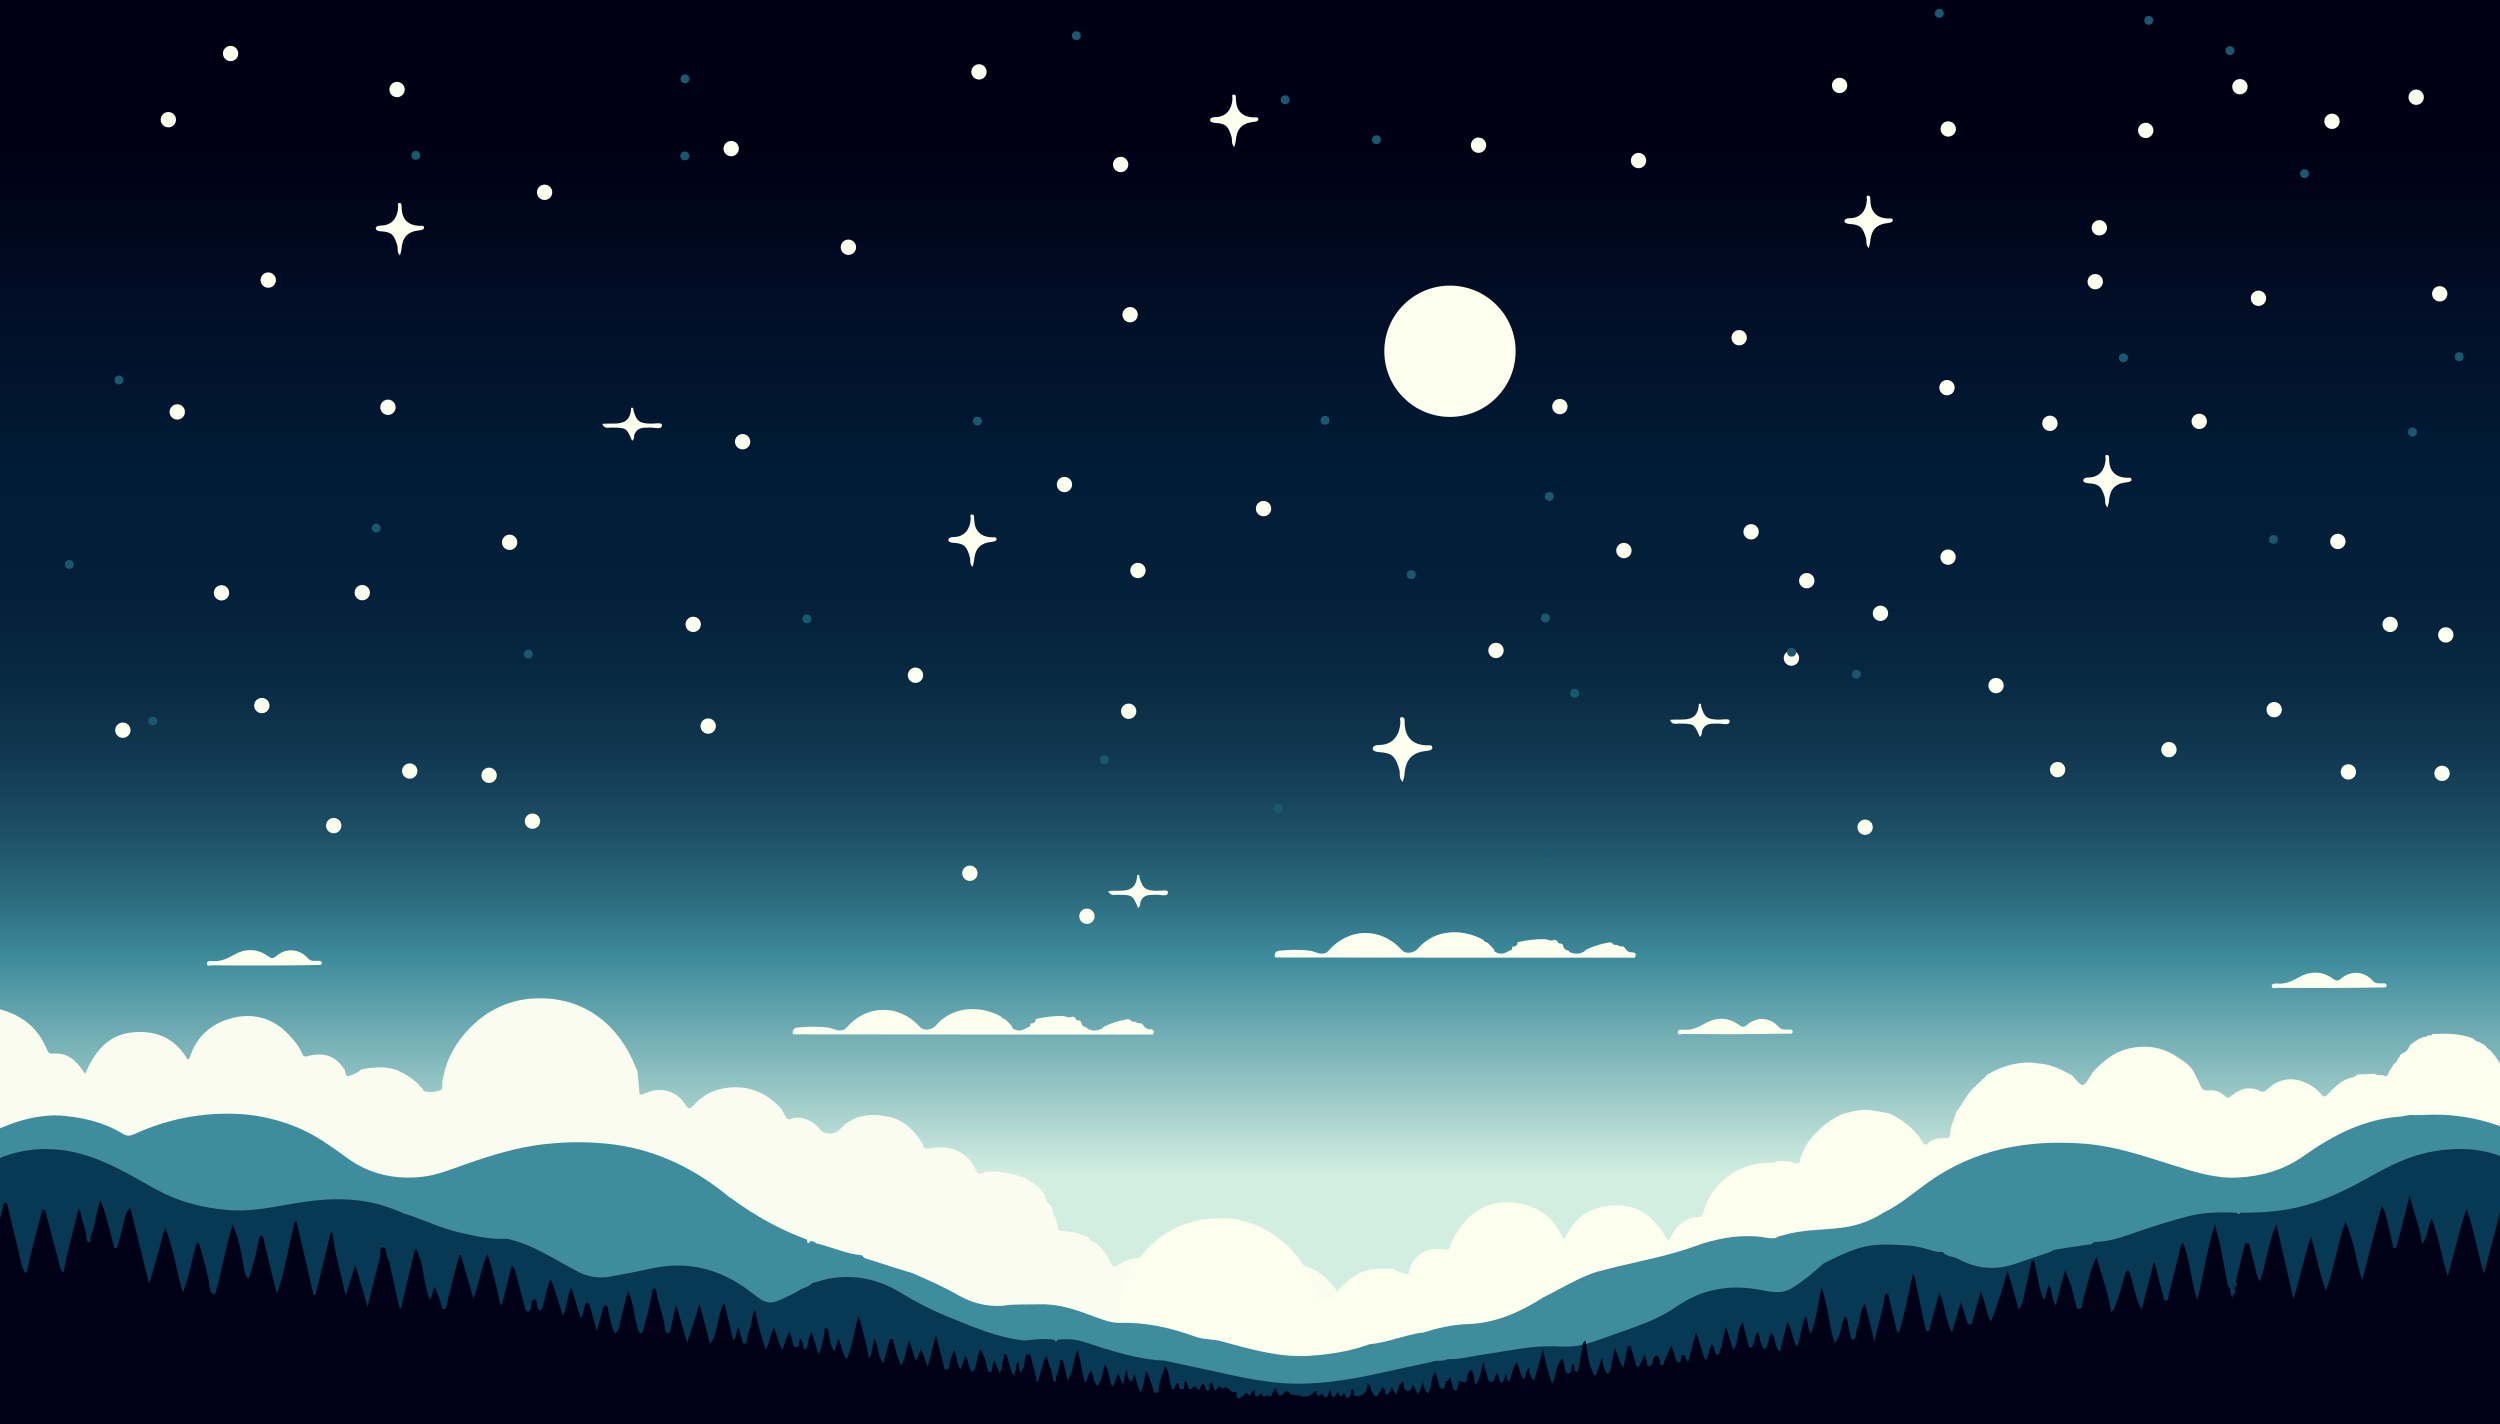 <svg xmlns="http://www.w3.org/2000/svg" width="625" height="356" viewBox="0 0 625 356" style="background: rgb(238, 238, 238)" data-inboxsdk-session-id="1712747130494-0.3700266676234425">
    <rect x="0" y="0" width="625" height="356" fill="#333333" stroke="none"/>
    <g transform="matrix(0.446 0 0 0.446 1.946 -0.492) matrix(1 0 0 1 0 0)">
        <g>
            <g>
                <g transform="matrix(1 0 0 1 0 0)">
                    <g>
                        <linearGradient y2="75.21" x2="700.419" y1="658.802" x1="700.419" gradientUnits="userSpaceOnUse" id="SVGID_1_">
                            <stop style="stop-color: rgb(210, 237, 225)" offset="0"/>
                            <stop style="stop-color: rgb(135, 188, 190)" offset="0.102"/>
                            <stop style="stop-color: rgb(62, 140, 156)" offset="0.206"/>
                            <stop style="stop-color: rgb(45, 109, 128)" offset="0.263"/>
                            <stop style="stop-color: rgb(29, 79, 101)" offset="0.329"/>
                            <stop style="stop-color: rgb(17, 57, 81)" offset="0.399"/>
                            <stop style="stop-color: rgb(8, 41, 66)" offset="0.475"/>
                            <stop style="stop-color: rgb(3, 31, 58)" offset="0.56"/>
                            <stop style="stop-color: rgb(1, 28, 55)" offset="0.673"/>
                            <stop style="stop-color: rgb(0, 0, 20)" offset="0.99"/>
                        </linearGradient>
                    </g>
                </g>
                <g transform="matrix(1 0 0 1 -8.881784197001252e-16 0) matrix(1 0 0 1 0 0)">
                    <g>
                        <rect height="807.2" width="1415.9" fill="url(#SVGID_1_)" y="-5.2" x="-7.5" style="fill: url(&quot;#SVGID_1_&quot;); height: 807.2px; inline-size: 1415.9px; block-size: 807.2px; width: 1415.9px; x: -7.5px; y: -5.2px;"/>
                    </g>
                </g>
                <g transform="matrix(2.241 0 0 2.241 -4.361 1.103) matrix(0.446 0 0 0.446 1.946 -0.492) matrix(1 0 0 1 -1.77636e-15 0) matrix(1 0 0 1 0 0)">
                    <g style="transform-origin: 457.25px 683.472px; transform: translate(-10px, 0px); animation: 4.167s linear -1.375s infinite normal forwards running wander-h-d9222d49-de3c-4fa4-80b9-fc923185e2a3;">
                        <path d="M904.8,805.8c0.5-2.8-8.5-8.4-15.8-14.6c-2.9-1.7-5.8-3.4-8.9-4.8c-5.4-2.3-11.2-2-16.8-2.7  c-8.4,1.7-16.1,4.9-22.4,10.9c-1,0.9-1.9,1.3-2.8-0.2c-1.8-3-4.7-4.5-8.1-5.2c-1.4-0.3-3.2-0.8-2.7-2.7c1.2-4.5-0.2-8.9,0-13.3  l0-0.1c-0.2-0.3-0.4-0.7-0.5-1c-1.3-3.5-2.1-7.2-3.5-10.7c-1.9-4.6-5-8.4-7.2-12.8c-6.2-6.2-13.3-10.9-22-13  c-1.3-0.3-2.6-0.4-3.9-0.6c-0.3,0-0.5,0-0.8-0.1c-6.6-1.3-12.9,0.2-19.3,1.6c-7.6,5.4-7.8,5.4-10.2-2.9c-0.1-0.5-0.3-1-0.4-1.5  c-3.8-7.3-8.2-14-15.6-18.1c-9-5-18.3-6.1-28-2.7c-4.4,1.5-8.8,2.8-11.9,6.7c-1.5,1.7-3,3.3-4.4,5.1c-1.5,2-3,2.9-5.7,1.8  c-3-1.3-6.4-0.9-9.2,0.6c-2.1,1.2-2.8,0.5-4-1.1c-3.5-4.9-8.1-7.8-14.5-6.6c-1.6,0.3-2.6-0.1-3.6-1.6c-4.3-6.9-10.3-10.5-18.8-9.7  c-4.2,0.4-7.9,1.8-11.3,4.2c-1.8,1.2-2.6,0.9-3.6-0.9c-2-4-4.3-7.8-7.8-10.8c-1.7-1.5-4.3-2-5.4-4.3c-3-1-6.1-1.9-9.1-2.9  c-1.9,0.8-3.7-0.7-5.6-0.4c-1.8,0.3-2-1.1-2-2.5c-0.5-1.8-1.1-3.7-1.6-5.5c-1.3-1-1.4-2.3-1.3-3.8c-0.7-0.3-0.8-0.9-0.6-1.5  c-0.2-0.4-0.4-0.7-0.6-1.1c-2.1-1.4-3.2-3.3-3.3-5.8c-0.8-1-1.6-2.1-2.4-3.1c-0.6,0-0.7-0.5-0.7-1c-0.2,0-0.4-0.1-0.6-0.3  c-0.2-0.3-0.5-0.6-0.7-0.9c-0.2,0-0.4-0.1-0.6-0.3c-0.5,0-0.6-0.4-0.7-0.8c-0.9-0.3-2-0.3-2.4-1.5l-0.2,0.1c0,0-0.1-0.2-0.1-0.2  c-0.9-0.2-1.9-0.3-2.2-1.4c-7.4-2.3-14.8-4.3-22.7-3.5c-1.1,1-2.5,1.1-3.9,1.1c-0.6-0.6-1.2-1.4-1.7-2.6  c-4.3-9.5-13.8-13.8-25.5-11.7c-2.7,0.5-3.7-0.1-4.1-2.5c-4.5-7.4-10.4-13.4-19.2-15.2c-10.1-2.1-19.6-1.2-27.2,7  c-3.2,3.5-9.3,3.2-11.8-0.5c-2.7-4-10.3-7.3-15-5.5c-2.1,0.8-3.2,0.3-4-1.7c-0.6-1.3-1.4-2.5-2.1-3.8c-7.2-7.8-15.9-12.4-26.8-12  c-8.3,0.3-15.6,2.9-21.5,9.2c-3.4,3.6-3.5,3.5-6.2-0.5c-4.3-6.5-13.1-9-20.7-5.8c-4.4,1.9-4.4,1.9-4.6-2.7c-0.2-3.2-0.6-6.4-0.9-9.6  c-0.3-0.6-0.7-1.1-0.9-1.7c-9.3-23.9-29.3-40.4-57.5-38.7c-12.6,0.7-23.7,5.7-32.7,13.8c-7.6,6.8-13.6,15.5-16.7,25.6  c-0.5,3.3-2,6.5-1.6,10c0.1,0.5-0.1,1.1-0.4,1.5c-1,1.5-9,2.2-10.1,0.7c-3.8-5.5-9.2-8.8-15.1-11.5c-6.6-2.3-13.3-1.6-20-0.3  c-1.8,1.9-4.4,2.8-6.7,3.6c-2.3,0.8-1.8-2.2-2.6-3.6c-5-8-12.2-9.9-20.8-7.4c-1.9,0.5-2.5-0.5-3-1.7c-1.7-4.1-4.5-7.3-7.5-10.5  c-8.4-9-19.2-12.1-30.6-9.5c-11.8,2.7-21,9.9-24.8,22.4c-0.1,0.5-0.3,1-1.4,0.9c-6.8-11.7-17.5-16.4-31-15  c-14,1.5-21.1,11.2-26.3,23.2c-0.6-0.8-0.9-1.2-1.2-1.6c-4.1-6.2-9.2-10.5-17.2-9.7c-2.1,0.2-2.5-1.2-3.2-2.7  c-4.3-10.2-11.5-17-22.1-20.9c-6.8-2.5-11.9-2.7-18.9-1.7c0,15-1.1,234.5-1.1,234.5S904.6,807,904.8,805.8z" fill="#F9FCEF" style="fill: rgb(249, 252, 239);"/>
                    </g>
                </g>
                <g transform="matrix(1 0 0 1 -8.881784197001252e-16 0) matrix(1 0 0 1 0 0)">
                    <g style="transform-origin: 921.209px 693.464px; transform: translate(-10px, 0px); animation: 4.167s linear 0s infinite normal forwards running wander-h-d9222d49-de3c-4fa4-80b9-fc923185e2a3;">
                        <path d="M1401.6,589.8c-1-0.4-1.8-1.1-2.4-2.1c0,0,0,0,0,0c-0.3-0.3-0.6-0.5-0.9-0.8c-0.2-0.2-0.5-0.3-0.7-0.5  c-0.6-0.2-1.3-0.3-1.6-1c-1.5-0.4-3.1-0.8-4-2.2c-7.4-2.8-15.1-2.9-22.8-2.5c-0.6,1-1.5,0.8-2.4,0.8c0,0-0.2,0.1-0.2,0.1l-0.2-0.1  c-0.7,1.1-1.7,0.8-2.7,0.8c-0.2,0.4-0.3,0.7-0.8,0.6c-0.2,0.1-0.4,0.2-0.7,0.1c-0.3,0.2-0.6,0.5-0.9,0.7c-0.2,0.1-0.4,0.2-0.7,0.1  c-0.2,0.4-0.3,0.9-1,0.8c-1.1,0.8-2.1,1.6-3.2,2.4c-0.7,2.4-2.3,4-4.7,4.8c-0.3,0.3-0.6,0.6-0.8,0.9c0,0.7-0.3,1.2-1,1.3  c-0.3,1.4-0.8,2.7-2.3,3.3c-1,1.6-2,3.3-3,4.9c-0.3,1.3-0.9,2.6-2.5,1.9c-1.8-0.8-3.9,0.2-5.5-1.1c-3.2,0.1-6.4,0.3-9.5,0.4  c-1.7,1.9-4.3,1.7-6.3,2.7c-4.1,2-7.3,5.1-10.3,8.4c-1.4,1.5-2.3,1.6-3.7,0c-2.7-3.1-5.9-5.5-9.9-7c-8-3-14.7-1.1-20.7,4.5  c-1.3,1.2-2.4,1.4-3.9,0.6c-5.8-2.9-11-1.2-15.7,2.6c-1.6,1.3-2.4,1.7-4.1,0.1c-2.3-2.2-5.5-3.4-8.7-3c-2.8,0.4-4.1-0.8-5-3.2  c-0.8-2.1-1.9-4-2.9-6c-2-4.5-5.9-7-9.8-9.5c-8.5-5.7-17.8-7.1-27.8-4.6c-8.3,2.1-14.3,7.4-19.8,13.4c-0.3,0.4-0.5,0.9-0.8,1.3  c-4.4,7.4-4.6,7.4-10.6,0.1c-5.8-2.9-11.5-6.1-18.2-6.5c-0.3,0-0.5-0.1-0.8-0.1c-1.3-0.2-2.6-0.4-3.9-0.5c-8.9-0.3-17,2.4-24.7,6.8  c-3.2,3.7-7.3,6.5-10.3,10.5c-2.3,3-4,6.4-6.2,9.4c-0.3,0.3-0.5,0.5-0.8,0.8l0,0.1c-1,4.3-3.5,8.2-3.5,12.9c0,2-1.8,2-3.3,1.9  c-3.4-0.2-6.6,0.4-9.1,2.9c-1.3,1.2-2.1,0.6-2.8-0.5c-4.5-7.5-11.1-12.5-18.8-16.3c-5.6-0.7-11.1-2.6-16.9-1.8  c-3.4,0.5-6.6,1.4-9.8,2.3c-8.7,4.1-15.6,10.2-20.6,18.4c-0.9,2.6-2.6,4.8-2.8,7.7c-0.1,1.2-1,1.9-2.6,1.4c-5-1.6-9.1-1.8-12.6-0.4  c-6.7,0-13.1,1-19.3,4.1c-10,5.1-16.4,12.7-19.5,23.3c-0.5,1.6-0.7,3.1-2.8,3.1c-8,0.1-12.6,5-16,11.7c-0.2,0.5-0.5,0.9-1,1.7  c-6.6-11.3-14.7-20.1-28.9-20c-13.6,0.1-23.6,6.1-29,18.5c-1.1,0.2-1.3-0.3-1.5-0.7c-5.2-11.9-15.1-18-27.2-19.3  c-11.6-1.3-21.9,3.1-29.3,13c-2.6,3.5-5.1,7-6.3,11.3c-0.3,1.3-0.9,2.3-2.8,2c-8.9-1.4-15.8,1.3-19.8,9.8c-0.6,1.4,0.2,4.4-2.1,3.9  c-2.3-0.5-5-1.1-7-2.8c-6.8-0.5-13.5-0.4-19.9,2.6c-5.5,3.4-10.5,7.2-13.6,13.2c-0.9,1.6-8.9,1.8-10.1,0.4c-0.3-0.4-0.5-1-0.5-1.4  c0-3.5-1.8-6.5-2.7-9.8c-4.3-9.7-11.2-17.6-19.6-23.5c-9.9-7-21.5-10.7-34.1-9.9c-28.2,1.7-46.1,20.3-52.6,45.2  c-0.2,0.6-0.4,1.2-0.7,1.8c0.1,3.2,0.1,6.4,0.3,9.6c0.3,4.6,0.4,4.6-4.3,3.3c-7.8-2.3-16.3,1.2-19.8,8.2c-2.2,4.3-2.3,4.4-6.1,1.2  c-6.5-5.5-14.1-7.3-22.4-6.6c-10.8,0.9-18.9,6.5-25.2,15.1c-0.6,1.3-1.3,2.6-1.7,4c-0.6,2-1.7,2.7-3.8,2.1c-4.9-1.2-12,2.9-14.3,7.2  c-2.1,4-8.1,5-11.7,1.9c-8.5-7.2-18.1-7-27.9-3.7c-8.5,2.8-13.6,9.4-17.3,17.3c-0.2,2.4-1.1,3.1-3.8,3c-12-0.8-30,12.8-30,12.8  c2.5-1.5,964.5,0,964.5,0v-201C1408.8,598.9,1405.3,594.3,1401.6,589.8z" fill="#FCFEEE" style="fill: rgb(252, 254, 238);"/>
                    </g>
                </g>
                <g transform="matrix(2.241 0 0 2.241 -4.361 1.103) matrix(0.446 0 0 0.446 1.946 -0.492) matrix(1 0 0 1 -8.88178e-16 0) matrix(1 0 0 1 0 0)">
                    <g>
                        <path d="M1391.7,630.7c-11.8-3.5-23.9-5-36.2-4.3c-2.7,0.2-5.5,0-8.3,0l-5.2,0.9c-20.6,1.4-38,10.5-54.4,22.1  c-11,7.8-23.3,11.4-36.9,12.1c-12.9,0.7-24.7-3.3-36.6-7c-16-5-31.8-10.5-48.6-11.9c-32-2.6-62.1,2.6-88.8,21.8  c-8.1,5.8-15.7,12.5-24.8,16.8c-7.5,4.9-15.7,7.6-24.5,8.6c-10.6,1.2-21.4,0.9-31.8,4.1c-1.4,0.4-2.8,0.5-4,1.5  c-3.7,0.6-7.2-0.7-10.9-0.9c-11.9-0.8-23.4,1.5-34.5,5.5c-14,5.1-28.6,7.9-43,11.3c-4.1,1-8.1,2-12.2,3.1  c-10.7,3.5-20.2,9.6-30.2,14.5c-12.9,8.3-26.7,14.3-42.2,14.8c-8.6,0.3-16.8,2.2-25,4.8c0,0,0,0,0,0c-1.6,0-3.1,0.4-4.6,0.7  c-8.5,1.8-16.7,5-25.4,5.8c-11,4-22.4,5.8-34.1,6.5c-17.7,1-34.2-4.3-50.9-8.7c-2.8-0.3-5.7-0.7-8.5-1c-1.4-0.3-2.8-0.6-4.2-1.1  c-13.6-4.9-27.4-8.1-42-7.7c-4.9,0.1-9.4-1.6-14-3.3c-10.1-3.8-20.2-7.5-31.2-7.1c-6.9,0.2-13.9-0.3-20.8,0.8  c-8.9,0.6-17.1-1.5-24.8-5.9c-8.2-4.7-16.8-8.5-25.5-12.3c-7.8-2.4-15.7-4.8-23.5-7.4c-1.8-0.6-3.9-0.7-5-2.7  c-1.3-0.2-2.6-0.3-3.9-0.5c-7.5-1.4-14.4-4.5-21.8-6.2c-1-0.9-2.2-1.3-3.5-1.3c-0.1,0.5-0.2,1.2-0.8,1.1c-1.1-0.1-0.7-1.2-0.8-1.9  c-15.2-5.5-29.2-13.4-42.2-22.9c-0.7-0.4-1.3-0.8-1.9-1.3c-19.9-16.4-42.4-27-68.2-29.6c-11.8-1.2-23.5-1-35.3,0.3  c-14.8,1.7-29,6-43,10.9c-8.4,2.9-16.8,6.5-25.5,7.4c-14.8,1.6-28.9-1.3-41.5-10.3c-9.1-6.6-18.2-13.3-28.8-17.6  c-10-4.1-20.5-6.6-31.3-7.3c-20.9-1.2-40.8,2.6-59.8,11.3c-2.2,1-4,1.2-6.2-0.2c-11.3-6.9-23.8-9.6-36.8-10.4  c-0.3,0.3-0.6,0.3-0.8,0c-10.4,0.1-20.2,2.6-29.7,6.6c0,0-0.1,0-0.1,0c-2.3,1-4.6,2.5-7.4,2c0,6.1,0,12.1,0,18.2  c2.8-0.1,1,152.2,1,152.2h1419l-1-150.7c0-6.1,0-12.1,0-18.2C1403.2,634.8,1397.5,632.4,1391.7,630.7z" fill="#3E8C9C" style="fill: rgb(62, 140, 156);"/>
                    </g>
                </g>
                <g transform="matrix(2.241 0 0 2.241 -4.361 1.103) matrix(0.446 0 0 0.446 1.946 -0.492) matrix(1 0 0 1 -8.88178e-16 0) matrix(1 0 0 1 0 0)">
                    <g>
                        <path d="M1408.3,654.2c-0.5-0.2-1-0.2-1.5-0.5c-15.4-8.9-32-9.8-48.9-6.4c-11.8,2.4-22.6,7.8-33,13.7  c-12,6.7-24.1,12.8-37.5,16.4c-11.6,3.1-23.3,3.9-35.1,3.8c-0.8,1-1.6,1-2.4,0c-8.9-0.3-17.9-0.3-26.6,1.9  c-10.2,2.6-20.2,5.8-30.1,9.2c-7.5,2.6-15.1,5.4-23.3,5.3c-1.1,1.7-2.8,1.5-4.5,1.7c-5.8,0.8-11.5,1.7-17.3,2.7  c-1,0.2-1.9,0.8-2.8,1.3c-6.6,2.2-13.2,4.5-19.8,6.7c-11.1,3.7-21.8,2.6-32-3c-2.7-1.5-6.3-1-8.4-3.8c-1.6,0.1-3.1,0.1-4.7-0.4  c-4.8-1.4-9.6-2.9-14.6-3.2c-9.2-0.5-18.3-1.3-27.4,1.4c-7,2.1-13.3,5.4-19.8,8.5c-5.7,5.1-11.5,10-18,14c-5.9,3.7-12.3,2-18.3,0.9  c-16.8-3.1-32.4-0.3-46.5,9.5c-9.2,6.4-19.5,10.2-30,13.8c-7.3,2.5-14.5,5.4-21.9,7.5c-5,1.2-10.2,1.3-15.3,1  c-13.4-0.7-26.4,2.5-39.5,4.3c-7.3,1-14.4,3-21.8,2.9c-2.8,1.5-6,0.2-8.8,1.5c-9.8,2.1-19.7,4.2-29.5,6.4c-18.3,4-36.6,6.9-55.4,5.4  c-9.6-0.8-19.2-2.6-28.7-4.7c-12-2.6-24-5.2-36-7.8c-15.8-0.7-30.4-5.7-45.3-10.5c-4.5-1.5-9.9-1.9-15-1.2c-0.2,0.3-0.3,0.8-0.6,0.9  c-0.7,0.2-0.8-0.4-0.9-0.9c-5.6-0.8-11.1-0.3-16.7,0.4c-0.4,0.7-1.2,0.8-1.9,0.9c0.7-0.1,1.5-0.2,1.9-0.9  c-15.7-1.5-29.9-8-44.2-13.8c-8.9-3.6-17.4-8.1-25.6-13.1c-12.6-7.7-26.2-10.4-40.8-7.7c-2.9,0.8-5.8,1.6-8.7,2.4  c-2.1,2.4-5.3,2.6-7.7,4.3c-2.2,1.5-4.7,2.4-7,3.6c-9,4.5-10.9,4-18.8-2.2c-16.4-13-34.8-18.4-55.6-14.1c-8.3,1.7-16.6,3.5-25,4.9  c-5.9,0.9-11.8-0.1-17.2-2.9c-13-6.7-25.2-15.3-39.8-18.5c-8.9,0.6-17.5-1.4-26-3.3c-10.7-2.4-20.5-7.2-30.9-10.6  c-0.4-0.1-0.9-0.1-1.3-0.2c-0.3-0.2-0.7-0.4-1-0.7c-1.5-0.6-2.9-1.1-4.4-1.7c-16.9-6.7-34.3-6.6-52-3.9c-13.6,2.1-26.9,5.5-41,4.3  c-14.5-1.2-27.9-4.7-40.5-11.7c-17.9-10-35.4-20.9-56.7-22.3c-9.9-0.7-19.3,0.6-28.5,4c-2.7,1-5.1,2.7-8.1,2.8  c0,9.3-0.1,151.6-0.1,151.6l1420.8,1.5C1410,805.7,1408.3,662.9,1408.3,654.2z" fill="#083954" style="fill: rgb(8, 57, 84);"/>
                    </g>
                </g>
                <g transform="matrix(1 0 0 1 -8.881784197001252e-16 0) matrix(1 0 0 1 0 0)">
                    <g>
                        <path d="M1408.3,711.4c0,30.2,0,60.4,0.1,90.6c0,2.9-0.6,3.7-3.6,3.7c-125.1-0.1-250.2-0.1-375.2-0.1  c-345.4,0-690.8,0-1036.3,0.1c-3.4,0-4-0.8-4-4.1c0.1-31.9,0.1-63.9,0.1-95.8c2-2.5,2.5-5.4,3.2-8.4c1.6-6.8,3.2-13.5,4.8-20.3  c0.2-0.8,0.4-1.7,1.3-1.8c0.8-0.1,0.9,0.6,1.1,1.3c1.9,7.9,3.7,15.7,5.7,23.6c1.2,4.9,1.7,10.1,4.3,14.6c0.8-0.3,1-1,1.1-1.6  c2.1-10.8,5.3-21.4,8-32.1c0.2-0.8,0.4-1.7,1.3-1.8c0.8-0.1,0.9,0.7,1.1,1.4c2.4,9.3,4.8,18.5,7.3,27.8c0.5,1.9,0.4,4.1,2.7,6  c2-12.2,5.6-23.4,8.3-35.9c0.8,1.6,1.2,2,1.2,2.5c0.9,4.9,3.3,9.4,3.4,14.5c0,0.8,0.3,1.6,1.2,1.9c0.6,0.2,1.1-0.3,1-0.9  c-0.4-2.9,1.4-5.2,1.9-7.9c0.8-5,2.3-10,3.5-14.9c2,4.5,3.2,8.9,4.4,13.2c1.1,4,2,8.1,3.1,12.1c0.2,0.6,0,1.5,0.9,1.6  c1,0.1,1.3-0.7,1.5-1.5c1.4-5.3,2.8-10.6,4-15.9c0.4-1.9,1.3-3.4,2.9-5.2c3.6,14.4,7.1,28.3,10.6,42.6c3.5-10.7,6-21.2,9-31.6  c4.5,11.6,6.3,23.7,9.9,36.6c4-9.7,4.9-19.2,8-28.1c1.7,1,1.7,2.6,2.1,3.9c2,7.1,4.1,14.2,5,21.6c0.2,2,1,3.1,3,3.6  c3.8-12.7,5.6-25.8,9.9-39.1c3.5,8,4.8,15.7,6.2,23.4c0.5,2.5,0.4,5.2,2.7,6.9c2.7-7.4,4.3-14.9,6-22.5c0.1-0.7,0.3-1.5,1-1.5  c1.3-0.1,1.2,1.1,1.4,2c1.9,7.8,3.7,15.5,5.6,23.3c0.6,2.3,1.3,4.7,1.9,7c4.6-13.3,6.7-26.9,9.9-40.3c0.4,0,0.7,0.1,1.1,0.1  c3.2,13.7,6.3,27.3,9.5,41c0.4,0,0.7,0,1.1-0.1c2.8-11.6,5.7-23.2,8.5-34.8c0.3,0,0.7,0,1-0.1c1.2,11.8,4.9,23.2,7.4,35.4  c1.8-5.7,3.4-10.9,5.4-17.4c2.4,8.3,4.5,15.6,6.9,23.6c2.4-9.5,4.4-18.3,6.8-27c0.6-2.2-0.6-6.1,1.7-6.3c2.6-0.2,1.4,3.8,2.6,5.7  c0.4,0.7,0.7,1.4,0.9,2.1c2,8.7,3.9,17.5,5.9,26.3c0.3,0,0.6,0.1,0.8,0.1c2.6-11,5.3-22.1,7.9-33.2c1.6,0.6,1.3,1.7,1.8,2.4  c0.5,0.9,0,2.2,1.1,2.9c2,7.5,2.3,15.4,5.4,23c1.9-2.3,1.1-5,2.9-7.2c1.3,3.7,2.5,6.9,3.6,10.1c0.3,0.9-0.3,2.4,1.3,2.4  c1.4,0,1.3-1.5,1.6-2.4c1.5-5.7,2.9-11.5,4.3-17.2c0.9-3.6,1.9-7.1,2.9-10.7c0.3,0,0.5,0,0.8,0.1c2.3,8.1,4.6,16.2,7,24.3  c3.2-8,4.1-16.5,7.8-25c3.3,9.8,5.4,19.1,7.2,28.4c0.3,0,0.7,0,1,0c1.8-7.2,3.6-14.3,5.5-21.8c1.5,1.1,1.7,2.2,2,3.3  c1.8,6.7,3.7,13.4,5.4,20.2c0.3,1,0.3,2.2,1.7,2.2c0.9,0,1.2-0.9,1.5-1.6c0.7-1.9,0-5.1,2.2-5.3c1.5-0.1,1,3.3,1.8,5  c0.3,0.6,0.5,1.3,1.3,1.2c0.8,0,1-0.7,1.2-1.4c0.2-0.9,0.4-1.8,0.7-2.7c1.5-4.2,1.8-8.8,4.2-13.5c2.3,7,4.4,13.4,6.7,20.6  c2.7-5.3,2-10.6,4.7-15.7c1.8,6.1,3.5,11.5,5.2,17.1c1.6-1.8,1.4-3.8,2-5.5c0.4-1.2,0.3-3.1,1.7-3.1c1.4,0,1.5,2,1.8,3.1  c1.2,3.9,2.2,7.9,3.6,12.8c1.3-5,2.4-8.9,3.5-12.8c0.2-0.7,0.4-1.7,1.4-1.7c1,0,1.1,1,1.3,1.7c0.4,1.9,0.6,3.9,1.1,5.8  c0.8,2.8,1.2,5.9,3.1,8.3c2.6-2.2,2.3-5.6,3.1-8.5c1.3-4.8,2.5-9.7,3.9-15.2c3.6,7.2,3.3,14.5,5.7,21.1c0.3,1,0.3,2.4,1.5,2.4  c1.2,0,1.3-1.4,1.6-2.4c1.8-6.7,3.6-13.4,4.8-20.3c0.1-0.9,0-2.1,1.1-2.3c1.2-0.2,1.2,1.1,1.3,2c1,7.1,4.3,13.7,4.8,20.9  c0.1,1,0.5,2.3,1.8,2.2c1-0.1,1.1-1.2,1.3-2.2c0.9-4.3,1.9-8.5,3.1-13.9c2.3,7.9,4.3,14.7,6.2,21.5c2.2-7.4,4.9-14.4,6.9-22.2  c2,7.8,3.9,15.1,6,22.9c4.9-7,3.5-15.7,7.9-23.1c1.8,7.4,3.4,14.1,5.1,21.1c2.2-2.3,1.4-5,2.8-7.8c0.9,3,1.6,5.3,2.2,7.7  c0.2,0.7,0.1,1.7,1.2,1.8c1.1,0.1,1.1-0.9,1.3-1.6c0.6-2.4,0.9-5,1.9-7.2c1.4-3,0.6-6.5,2.8-10.3c1.4,8.3,3.5,15.4,6,22.4  c2.2-3.7,2.2-8.3,4.6-12.5c1.5,4.5,2.4,8.5,4.7,12.8c1.5-3.7,2-7.2,4-10.5c0.6,1.9,1,3.2,1.4,4.6c0.5,1.6,0.2,4.1,2.2,4.2  c2.4,0.1,1.3-2.7,2.1-4c0.1-0.2,0.4-0.2,0.9-0.4c0.4,1.2,0.8,2.5,1.1,3.7c0.2,0.7-0.2,1.8,0.9,1.9c1.2,0,1.3-1,1.5-2  c0.5-2.4,0.7-4.9,2.3-7.8c1.4,4.6,2.6,8.4,3.9,12.8c2.1-4.3,2.4-8.4,3.3-12.3c0.2-0.9-0.5-2.5,1-2.5c1.3,0,1.1,1.5,1.3,2.5  c0.7,3.5,1,7.1,3.1,10.6c1.5-2.5,1-5,2.5-7c1.9,3.7,1.7,7.9,4.6,11.5c3.3-7.9,4.1-16,6.6-24.4c2.5,8.1,4.3,15.6,5.9,23.7  c2.3-3.8,1.7-7.6,3-11c2.5,4.2,1.6,9.6,5,14c1.2-4.4,2.2-8.2,3.2-12.1c0.2-0.8,0.1-1.7,1.2-1.8c1,0,1.1,0.9,1.3,1.7  c1.1,4.5,2.1,9,4.3,13.2c2.6-4,2.6-8.9,4.5-14.1c1.4,4.4,2.4,7.7,3.4,11c2.4-1.2,1.5-4.2,3.3-5.8c1.1,3,2.2,5.8,3.7,9.7  c1.6-6.4,3-11.6,4.6-17.9c1.6,6.5,2.9,11.8,4.3,17.1c0.2,0.9,0.2,2.4,1.7,2.3c1.4-0.1,1.4-1.6,1.5-2.5c0.5-2.8,1.4-5.4,2.8-8.5  c1.6,3.7,1,7.7,3.5,11c0.9-2.7,1.8-5,2.7-7.7c2.2,3.1,1.4,6.9,4,9.2c2.9-3.8,2.1-8.7,4.5-12.9c1,2.3,1.8,4.2,2.7,6.1  c0.4,1.8,0.7,3.6,1.2,5.3c0.2,0.7,0.6,1.6,1.6,1.4c0.7-0.2,0.9-0.8,1.1-1.5c0.3-1.5-0.4-3.2,0.9-4.5c0.3,0,0.5,0.1,0.8,0.1l0,0  c0.1,2.3,1.7,4,2.4,6.6c1-2.4,1.8-4,1.3-5.9c1.2-1.4,1-3.1,1-4.7c0.5,0,1,0,1.5,0c0.5,1.8,1.1,3.7,1.6,5.5c0.5,2.1,1,4.1,2.5,6.6  c0.7-2.3,1.5-3.9,1.3-5.8c0.2-0.6,0.2-1.6,0.6-1.7c1.3-0.4,0.9,0.8,1,1.4c0.1,0.9,0.1,1.8,0.2,2.7c0.2,0.4,0.3,1.1,0.5,1.2  c0.8,0.2,0.8-0.6,1-1.1c1.8-2.6,1.2-5.9,2.4-8.7c0.7,0,1.5,0,2.2,0c1.2,4.5,2.3,8.9,3.5,13.4c-0.1,0.6-0.4,1.6,0.2,1.7  c1,0.2,1-0.9,1.1-1.7c1.1-3.7,2.1-7.4,3.2-11.1c0.6-0.4,0.8-0.9,0.8-1.6c1.2,1.3,1,3.2,1.8,4.7c-0.2,1.2,0.4,1.9,1.3,2.5  c-0.2,1.9,0.4,3.7,1,5.4c0,0.7-0.4,1.9,0.7,1.9c1.1,0,0.7-1.1,0.8-1.8c0.8-3.4,2.4-6.7,2.4-10.3c0.5,0,1,0.1,1.5,0.1  c0.8,3.4,1.6,6.8,2.5,10.2c0.1,0.6,0.2,1.1,0.3,1.7c0.2-0.5,0.4-1.1,0.5-1.6c3-4.9,2.3-10.9,5.1-16c1.3,6.2,2.6,12.2,4,18.6  c1.5-2.5,1.8-5.2,3.6-7.3c1.4,3.1,0.7,6.6,3.6,8.8c2.4-3.7,2.8-7.8,4-12c2.8,3.9,2.1,8.5,4.1,12.4c2.2-2.2,1.4-5.3,3.6-7  c0.7,1.9,1.3,3.6,2.1,5.6c1.4-2.6,1.2-5.1,2.1-8c1.5,2.4,0.3,5.4,3,6.7c0.5-1.5,1-2.9,1.5-4.4c1.1,3.4,2.2,6.7,3.4,10.6  c2-4,2.4-7.8,3.2-12.3c2.5,3.6,2.7,7,4,9.9c0.1,1,0,2.2,1.5,2.3c1.1,0.1,1.6-0.5,1.6-1.6c0.2-4.6,2.2-8.6,3.6-13.3  c3.2,4.2,1.7,9.3,4.3,13.3c1.5-1.2,1.2-3.2,2.9-4.1c0.8,1.3,0.1,4.1,2.3,3.8c2.3-0.3,0.5-3.3,1.9-4.6c2.2,0.2,0.3,7.7,5.2,2.9  c0.1-0.1,0.8,0.2,0.9,0.5c1.4,3.2,2.1,0.6,2.5-0.4c0.6-1.5,1.1-2.2,2.2-0.5c0.6,1,0.1,3.2,1.9,2.8c1.4-0.3,0.6-2.3,0.9-3.5  c0.1-0.6,0.3-1,0.8-1c2,0.9,0.6,3.6,2.6,4.6c1-1.3,1.5-4.2,3.7-1.1c3-2.4,3.9,1.4,6,1.9c0.6,0.2,1.3-0.3,1.9-0.4  c0.2,4.6,0.3,4.7,4,2.4c1.3-2.4,2.5-1.4,3.6,0.3c0.8-1.5,0.7-3.2,2.6-3.4c0.3,1.2-0.5,2.9,0.9,3.4c1.3,0.5,1.9-1.5,3.1-1.8  c0.2,3.6,2.9,0.6,4.3,1.6c1.2,1,1.2-0.8,1.6-1.4c0.6-0.9,0.6-2.2,2.1-2.8c0.8,3.4,2,6,5.1,1.6c0.2-0.2,1.6-0.1,1.8,0.2  c1.3,2.6,3.8,1.4,5.6,2.1c4.2,1.5,7.2,0.3,9.7-2.6c1.5,0.5-0.6,3.5,2.3,2.6c0.6-0.3,1.1-0.5,1.7-0.8c0.5,0.6,0.3,2,1.7,1.8  c2.1-0.3,0.9-2.8,2.4-3.9c1.1,1,0.5,7.2,4,1.6c0.5-0.9,0.9,0.5,1.1,0.9c0.7,1,1.1,1.4,1.9,0c0.8-1.5,1.3-0.8,1.6,0.4  c0.2,0.8,0.5,1.7,1.5,1.3c0.5-0.2,0.9-0.9,1.3-1.4c0.7-1-0.2-2.6,1.2-3.4c1.2,1.1,0.3,2.7,1,3.6c5.2,0.7,7.4-2,7.5-6.9  c2.1,1.5,1.4,3.5,2.4,4.7c0.7,0.9,0.9,2.5,2.2,2.6c1.5,0.2,1.2-1.8,2.3-2.4c0.8-0.5,0.1-2.5,1.6-2.3c1.4,0.2,1.1,1.9,1.4,3  c0.1,0.3,0.3,0.6,0.6,1c1.8-1.1,2.3-2.8,2.9-4.6c0.8,1.5,1.6,2.8,2.5,4.3c1.2-2.6,1.1-5.9,4.1-7.3c0.6,1.8-0.4,4.4,1.9,5.2  c2.1,0.8,2.7-1.5,3.6-3.3c1,1.9,1.7,3.4,2.7,5.4c1.1-2.6,1.9-4.6,2.9-7c0,2.8,1.1,4.7,2.6,6.5c2.5-3.6,1.3-8.1,4.2-12.2  c0.9,2.8,1.6,4.8,2,6.8c0.3,1.2,0.3,2.5,1.8,2.7c2.1,0.3,1.2-1.6,1.7-2.5c0.3-0.5,0.4-1.3,0.5-1.9c1.8,0.2,1.4-1.8,2.5-2.3  c0.4,1.8,0.6,3.6,1.1,5.4c0.3,0.9,0.6,2.3,1.9,2.1c1.3-0.2,0.6-1.5,0.9-2.3c0.5-1.1,0.8-3.5,1.9-2.8c3.9,2.3,3.1-0.9,3.6-2.7  c0.4-1.4,0.9-2.7,1.9-3.7c2.8,2.1,1.3,5.7,2.9,8.4c2.9-3.8,2.5-8.4,4.7-13.4c-0.2,3.4,0.8,5.4,1.5,7.5c0.6,1.7,0.2,4.3,2.5,4.3  c2.2,0,1.9-2.7,2.6-4.3c0.1-0.2,0.4-0.2,0.7-0.4c1.3,1.5,0.7,4.1,2.6,5.4c1.3-1.6,1.7-3.4,2.3-5.1c1.1,1.3-0.3,3.3,1.7,4.3  c1.7-3.5,1.9-7.6,4.2-11c1.9,3.2,1.7,6.9,4,9.6c1.9-1.6,0.9-4.6,3.2-6.5c-0.3,3.1,0.8,5.2,2.6,7.5c1.6-6.3,4-12,4.9-18.1  c1.5,6.6,2.9,13.1,5.3,19.8c2.4-4.8,1.8-10.3,5.7-14.3c0.4,1.4,0.7,2.4,1,3.4c0.6,1.8,0.2,5,2.2,5c2.6,0,1.6-3.3,2.3-5.1  c0.1-0.2,0.4-0.2,0.6-0.3c1,0.8,0.4,1.9,0.7,2.9c0.1,0.7,0.2,1.5,1,1.5c1,0.1,1.1-0.9,1.3-1.6c0.6-3.4,0.9-6.8,1.9-10  c0.6-1.9-0.6-4.7,2.1-5.8c1.1,6.7,1.2,13.7,5.3,20c2-3.1,1.9-6.6,4-10.4c0.2,3.3,0.8,5.4,1.8,7.3c0.3,0.5,0.1,1.4,1,1.5  c1,0.1,1.4-0.8,1.6-1.5c0.3-1.1,0.5-2.3,0.7-3.4c0.6-3.1,1.3-6.2,2-9.3c1.6,3.6,2.1,7.2,4.7,11c0.8-4,1.5-7.1,2.1-10.3  c0.2-0.9,0.1-2.1,1.3-2.1c0.9,0,0.9,1.1,1.1,1.8c0.8,2.8,1.6,5.5,2.4,8.3c0.2,0.8,0.1,1.7,1.2,1.7c1,0,1.1-0.9,1.4-1.6  c0.7-1.6,1.5-3.2,2.5-5.1c0.5,1.6,0.7,2.7,1.2,3.7c0.4,0.9-0.6,2.8,1.3,2.7c1.2-0.1,1.8-1.4,2-2.7c0.2-1.3,0.4-3,2-3  c1.5,0,1.7,1.7,2,3c0.1,0.9-0.1,2.1,1.2,2.1c1.2,0,1-1.3,1.3-2.1c1.1-3,2.8-5.7,3.7-9c1.1,2.4,1.8,4.9,2.6,7.3  c0.3,1,0.6,2.3,1.9,2.2c1.2-0.1,1-1.3,1.1-2.2c0.1-0.7-0.1-1.8,0.9-1.9c0.9-0.2,1.2,0.8,1.7,1.4c0.5,0.7,0.2,1.8,1.5,2.3  c1.4-5.5,2.9-10.8,4.3-16.2c2.4,5.2,2.9,10.6,5.4,15.6c2.4-2.6,1.3-6.3,3.7-9c0.4,0.6,0.6,0.9,0.8,1.3c0.7,1.6,0.3,4.4,2.3,4.5  c1.7,0.1,0.5-3,2.1-4.2c0.4-0.3,0.3-1.5,0.4-2.3c0.6-3.1,1.3-6.2,2-9.3c1.8,4.3,2.3,8.7,4.3,13.1c3.4-4.8,1.6-11,5.2-15.4  c1.1,4.3,2.1,8.4,3.2,12.4c0.2,0.7,0.2,1.8,1.3,1.7c0.9,0,1.1-1,1.4-1.7c1-2.2,0.7-5,2.6-7.2c1.7,3.3,0.8,7.4,3.8,9.8  c2.9-2.4,1.6-6.4,3.9-9.1c2.8,3,1.1,7.8,4.7,10.5c1.4-5.6,2.7-11,4.1-16.7c2.9,4.5,2.7,9.7,5.4,14c2.4-5.8,2.3-11.7,5-17.3  c1.3,3.5,1,6.7,2.8,10c3.2-8.5,4.1-16.9,6-26.3c3.6,10.8,4.2,21.2,7.3,31.5c4-4.6,3.4-10.3,5.8-15.1c1.3,1.1,1.4,2.3,1.6,3.6  c0.4,2.5,0.9,4.9,1.5,7.3c0.2,0.9,0,2.1,1.2,2.2c1.3,0,1.8-1.3,1.8-2.2c0.1-2.9,1.5-5.5,2.1-8.4c0.6-3.1,0.7-6.7,3.1-9.6  c1.8,7.5,3.6,14.5,5.3,21.5c1.5-8.6,4.6-16.6,5.6-25c0.1-0.8,0-1.8,1-1.9c1.4-0.2,1.2,1,1.4,1.9c1.3,5.4,2.6,10.9,3.9,16.4  c0.3,1.2,0.2,2.6,1.8,3.4c3.3-10.7,5.2-21.5,7.8-32.7c1.1,1.6,1.3,2.8,1.5,4.1c1.8,8.9,3.7,17.7,5.6,26.5c0.1,0.7,0.4,1.3,1.1,1.4  c0.8,0,1-0.6,1.2-1.3c0.3-1.3,0.5-2.6,0.9-3.8c1.4-5.2,2.9-10.4,4.6-16.7c3.2,7.7,3.3,15.1,7,22.5c1.8-6,3.2-10.9,5-17  c1.3,4.1,2.2,7,3.2,10c0.4,1.1,0.5,2.6,2,2.5c1.3-0.1,1.3-1.6,1.5-2.5c1.1-5.3,3.2-10.4,4.3-15.9c2.9,5.1,2.7,11.3,5.9,16.7  c3.6-9.5,6.6-18.5,9.3-28.5c2.3,7.9,4.3,14.8,6.3,21.8c1.3-1.7,1.9-3.3,2.3-5c1.6-7.2,3.1-14.3,4.7-21.5c0.3-1.4,0.4-1.3,1.7-0.5  c1.7,7.3,2.3,14.8,5.4,21.7c1.5-2.8,1.1-5.8,2.8-8.6c2.2,3.5,1.1,7.9,3.8,11.5c1.7-6.6,3.3-12.7,5.1-19.5c3.5,6.8,4.7,13.2,6.3,19.5  c0.2,0.9,0.3,2.3,1.8,2.1c1.1-0.1,1.5-1,1.6-2c0.6-4.9,2.5-9.6,3.5-14.4c0.9-4.4,2.9-8.7,4.4-13c2.9,10.4,6.9,20.2,8.3,31.1  c2.3-1.6,2.2-3.4,2.8-4.9c2.2-5.2,3.3-10.7,5-16c0.3-0.9,0.2-2.5,1.6-2.4c1.3,0.1,1.1,1.5,1.4,2.5c2,6.2,2.8,12.8,6.3,19.4  c2.4-9.2,4.5-17.5,7-27c0.6,1.7,0.8,2.3,0.9,2.9c1.4,5.6,2.8,11.2,4.3,16.8c0.2,0.9,0.2,2.4,1.7,2.3c1.3-0.1,0.9-1.3,1.1-2.2  c2.1-8.6,4.2-17.2,6.4-25.7c0.4-1.5,0.2-3.4,1.8-4.6c4.3,10.4,4.3,21.6,8,32c3.7-14,5.3-28.5,10-42.3c0.6,4.3,2.2,8.2,3,12.3  c1.4,7.2,2.7,14.3,4,21.5c0.2,1,0.7,1.7,1.6,2.1c-0.2,2,0,3.8,1.3,5.6c-0.6-2.1,2.7-3.3,0.9-5.6c0-0.3,0.1-0.5,0.1-0.8  c1.7-0.7,1.6-1.8,0.7-3.1c1.6-6.4,3.1-12.7,4.7-19.1c0.2-1,0.2-2.4,1.5-2.4c1.6-0.1,1.5,1.5,1.8,2.6c1.1,4.2,2.1,8.4,3.2,12.6  c0.5,2.1,0.9,4.2,2.4,6.3c3.7-10.8,4.5-21.9,9.2-31.9c3.2,13.9,6.3,27.7,9.5,41.6c3.8-11.3,5.7-22.7,9.9-34.8  c2.9,10.6,4.6,20.2,8.3,30.4c4.9-13.3,6.5-26.4,11-38.8c4.8,10.7,5.8,22.1,9.4,32.8c3.5-13.8,7-27.3,10.9-41.7  c1,1.9,1.7,2.8,1.9,3.8c1.5,6,2.9,12.1,4.3,18.1c0.2,0.7-0.2,1.8,0.9,1.9c0.9,0.1,1.2-0.8,1.4-1.6c1.1-4.1,2.2-8.3,3.2-12.4  c1.3-5.3,2.7-10.5,4-15.8c1.8,9.4,5.9,18,6.9,27.5c3.3-4,2.9-9.2,5.4-14.3c4.2,11.1,5.7,22,9,32.5c3.5-12.7,6.2-25.5,10.6-37.8  c4.2,11.6,5.9,23.6,9.7,36.2c3.2-12.2,6.1-23.3,9.1-34.4c0.2-0.9,0.2-2,1.5-2c1.1,0.1,0.8,1.2,1,1.9c2.4,8.7,4.6,17.4,6.5,26.3  C1405.7,708.5,1405.7,710.9,1408.3,711.4z" fill="#000017" style="fill: rgb(0, 0, 23);"/>
                    </g>
                </g>
                <g transform="matrix(2.241 0 0 2.241 -4.361 1.103) matrix(0.446 0 0 0.446 1.946 -0.492) matrix(1 0 0 1 0 0) matrix(1 0 0 1 -1.77636e-15 0)">
                    <g style="transform-origin: 610.314px 574.158px; transform: translate(0px, 0px) rotate(0deg) scale(1, 1) skewX(0deg) skewY(0deg); opacity: 1; animation: 12.5s linear -6.6s infinite normal forwards running slide-rtl-8a93d583-acb2-45c9-bf04-56243408be54;">
                        <path d="M642.2,581.3c-66,0-131.9,0-197.9-0.1c-1.3,0-2.6,0-4-0.1c-0.4-2,0.4-3.5,2.5-3.7c5.9-0.6,11.9-0.8,17.7,0.1  c2.1,0.3,4.2,1.8,6.6,1.5c1.4-0.1,2.3-0.4,3.3-1.6c11.4-13.2,29.6-13.3,41.2-0.3c2,2.2,6.4,1.9,8.9-0.9  c10.2-11.7,25.6-10.7,35.8-5.4c0.5,0.2,0.8,0.6,1.3,0.9c0.3,0.7,0.8,0.9,1.5,0.9c0,0,0,0,0,0c0.3,0.2,0.6,0.5,0.9,0.7  c1,1.1,2,2.1,3.1,3.2c0,0.7,0.2,1.2,0.9,1.6c2.8,1.7,5.4,0.9,7.8-0.8c1.5,0,1.7-1.1,1.7-2.2c0,0,0,0,0,0c1.6,0,3-0.5,3-2.5  c0,0,0,0,0,0c4.9-1.1,9.9-1.8,15-1.7c1.9,0,3.7,1.5,5.6,0.3c0.5,0.2,1,0.4,1.6,0.6c0.1,1.5,1.2,1.6,2.3,1.6c0.3,0.2,0.6,0.5,0.9,0.7  c0.2,1.9,1.3,3,3.1,3.2l0,0c0.2,0.3,0.4,0.5,0.6,0.8c2.6,1.2,5.2,1.4,7.8-0.1c0.5-0.1,0.8-0.3,0.9-0.9c0,0,0,0,0,0  c4.3-2.2,8.9-3.6,13.7-4.4c0.5,0.1,1,0.2,1.5,0.3c0.5,1.3,1.5,1.1,2.5,1.1c0.2,0,0.5,0.1,0.7,0.2c0.4,0.5,1,0.7,1.7,0.6  c0.5,0.1,1,0.1,1.5,0.2c0.2,0.2,0.5,0.5,0.7,0.7c0.9,1.5,1.9,2.5,3.9,2.5C642.5,578.3,643.3,579.4,642.2,581.3z" fill="#FCFEEE" style="fill: rgb(252, 254, 238);"/>
                    </g>
                </g>
                <g transform="matrix(2.241 0 0 2.241 -4.361 1.103) matrix(0.446 0 0 0.446 1.946 -0.492) matrix(1 0 0 1 0 0) matrix(1 0 0 1 0 0)">
                    <g style="transform-origin: 1311.9px 576.856px; transform: translate(0px, 0px) rotate(0deg) scale(1, 1) skewX(0deg) skewY(0deg); opacity: 1; animation: 12.5s linear -3.3s infinite normal forwards running slide-rtl-8a93d583-acb2-45c9-bf04-56243408be54;">
                        <path d="M968.6,581.1c-9.6,0-19.2,0-28.9-0.1c-1.1,0-3.1,1-3.1-1.1c0-1.3,1.7-1.4,2.9-1.3c4.5,0.4,8.1-1.1,12.1-3.4  c6.2-3.6,13.1-3.9,19.3,0.7c1.8,1.3,2.7,1.5,4.6-0.1c5.4-4.7,13-4.2,17.8,1.3c1.7,1.9,3.5,1.3,5.4,1.4c0.9,0.1,2.1-0.3,2.3,1  c0.2,1.6-1.3,1.3-2.3,1.3C988.6,581,978.6,581,968.6,581.1C968.6,581.1,968.6,581.1,968.6,581.1z" fill="#FCFEEE" style="fill: rgb(252, 254, 238);"/>
                    </g>
                </g>
                <g transform="matrix(1 0 0 1 0 0) matrix(1 0 0 1 0 0)">
                    <g style="transform-origin: -235.05px 538.056px; transform: translate(0px, 0px) rotate(0deg) scale(1, 1) skewX(0deg) skewY(0deg); opacity: 1; animation: 12.5s linear -1.65s infinite normal forwards running slide-rtl-8a93d583-acb2-45c9-bf04-56243408be54;">
                        <path d="M143.6,542.3c-9.6,0-19.2,0-28.9-0.1c-1.1,0-3.1,1-3.1-1.1c0-1.3,1.7-1.4,2.9-1.3c4.5,0.4,8.1-1.1,12.1-3.4  c6.2-3.6,13.1-3.9,19.3,0.7c1.8,1.3,2.7,1.5,4.6-0.1c5.4-4.7,13-4.2,17.8,1.3c1.7,1.9,3.5,1.3,5.4,1.4c0.9,0.1,2.1-0.3,2.3,1  c0.2,1.6-1.3,1.3-2.3,1.3C163.7,542.3,153.6,542.2,143.6,542.3C143.6,542.3,143.6,542.3,143.6,542.3z" fill="#FCFEEE" style="fill: rgb(252, 254, 238);"/>
                    </g>
                </g>
                <g transform="matrix(2.241 0 0 2.241 -4.361 1.103) matrix(0.446 0 0 0.446 1.946 -0.492) matrix(1 0 0 1 0 0) matrix(1 0 0 1 0 0)">
                    <g style="transform-origin: 219.902px 129.648px; transform: scale(0.81); animation: 1.149s linear -0.607s infinite normal forwards running breath-a779c5f0-3e18-4cd5-82d3-2e62c4b6a03c;">
                        <path d="M220,147.8c-2.3-2.1-1.3-4.7-1.9-6.9c-2.2-7.4-3.9-9.4-11.4-9.8c-1.6-0.1-3.5-0.7-3.5-1.9  c0-1.5,1.7-2.1,3.5-2.1c7.8,0,11.6-5.5,12-12.6c0.1-1.1-0.8-2.9,0.7-3c1.9-0.1,1.7,1.8,1.7,3.3c0.2,8,4.5,12.3,12.5,12.5  c1.3,0,3.1-0.4,3,1.4c0,1.2-1.7,1.5-3,1.7c-8.3,0.8-11.9,4.7-12.6,13C220.9,144.7,220.4,146.1,220,147.8z" fill="#FCFEEE" style="fill: rgb(252, 254, 238);"/>
                    </g>
                </g>
                <g transform="matrix(2.241 0 0 2.241 -4.361 1.103) matrix(0.446 0 0 0.446 1.946 -0.492) matrix(1 0 0 1 0 0) matrix(1 0 0 1 0 0)">
                    <g style="transform-origin: 541.002px 304.348px; transform: scale(0.81); animation: 1.149s linear -0.455s infinite normal forwards running breath-a779c5f0-3e18-4cd5-82d3-2e62c4b6a03c;">
                        <path d="M541.1,322.5c-2.3-2.1-1.3-4.7-1.9-6.9c-2.2-7.4-3.9-9.4-11.4-9.8c-1.6-0.1-3.5-0.7-3.5-1.9  c0-1.5,1.7-2.1,3.5-2.1c7.8,0,11.6-5.5,12-12.6c0.1-1.1-0.8-2.9,0.7-3c1.9-0.1,1.7,1.8,1.7,3.3c0.2,8,4.5,12.3,12.5,12.5  c1.3,0,3.1-0.4,3,1.4c0,1.2-1.7,1.5-3,1.7c-8.3,0.8-11.9,4.7-12.6,13C542,319.4,541.5,320.8,541.1,322.5z" fill="#FCFEEE" style="fill: rgb(252, 254, 238);"/>
                    </g>
                </g>
                <g transform="matrix(2.241 0 0 2.241 -4.361 1.103) matrix(0.446 0 0 0.446 1.946 -0.492) matrix(1 0 0 1 0 0) matrix(1 0 0 1 0 0)">
                    <g style="transform-origin: 687.802px 68.848px; transform: scale(0.81); animation: 1.149s linear -0.303s infinite normal forwards running breath-a779c5f0-3e18-4cd5-82d3-2e62c4b6a03c;">
                        <path d="M687.9,87c-2.3-2.1-1.3-4.7-1.9-6.9c-2.2-7.4-3.9-9.4-11.4-9.8c-1.6-0.1-3.5-0.7-3.5-1.9  c0-1.5,1.7-2.1,3.5-2.1c7.8,0,11.6-5.5,12-12.6c0.1-1.1-0.8-2.9,0.7-3c1.9-0.1,1.7,1.8,1.7,3.3c0.2,8,4.5,12.3,12.5,12.5  c1.3,0,3.1-0.4,3,1.4c0,1.2-1.7,1.5-3,1.7c-8.3,0.8-11.9,4.7-12.6,13C688.8,83.9,688.3,85.2,687.9,87z" fill="#FCFEEE" style="fill: rgb(252, 254, 238);"/>
                    </g>
                </g>
                <g transform="matrix(2.241 0 0 2.241 -4.361 1.103) matrix(0.446 0 0 0.446 1.946 -0.492) matrix(1 0 0 1 0 0) matrix(1 0 0 1 0 0)">
                    <g style="transform-origin: 1177.5px 270.948px; transform: scale(0.81); animation: 1.149s linear -0.152s infinite normal forwards running breath-a779c5f0-3e18-4cd5-82d3-2e62c4b6a03c;">
                        <path d="M1177.6,289.1c-2.3-2.1-1.3-4.7-1.9-6.9c-2.2-7.4-3.9-9.4-11.4-9.8c-1.6-0.1-3.5-0.7-3.5-1.9  c0-1.5,1.7-2.1,3.5-2.1c7.8,0,11.6-5.5,12-12.6c0.1-1.1-0.8-2.9,0.7-3c1.9-0.1,1.7,1.8,1.7,3.3c0.2,8,4.5,12.3,12.5,12.5  c1.3,0,3.1-0.4,3,1.4c0,1.2-1.7,1.5-3,1.7c-8.3,0.8-11.9,4.7-12.6,13C1178.5,286.1,1178,287.4,1177.6,289.1z" fill="#FCFEEE" style="fill: rgb(252, 254, 238);"/>
                    </g>
                </g>
                <g transform="matrix(2.241 0 0 2.241 -4.361 1.103) matrix(0.446 0 0 0.446 1.946 -0.492) matrix(1 0 0 1 0 0) matrix(1 0 0 1 -8.88178e-16 0)">
                    <g style="transform-origin: 1043.6px 125.548px; transform: scale(0.81); animation: 1.149s linear 0s infinite normal forwards running breath-a779c5f0-3e18-4cd5-82d3-2e62c4b6a03c;">
                        <path d="M1043.7,143.7c-2.3-2.1-1.3-4.7-1.9-6.9c-2.2-7.4-3.9-9.4-11.4-9.8c-1.6-0.1-3.5-0.7-3.5-1.9  c0-1.5,1.7-2.1,3.5-2.1c7.8,0,11.6-5.5,12-12.6c0.1-1.1-0.8-2.9,0.7-3c1.9-0.1,1.7,1.8,1.7,3.3c0.2,8,4.5,12.3,12.5,12.5  c1.3,0,3.1-0.4,3,1.4c0,1.2-1.7,1.5-3,1.7c-8.3,0.8-11.9,4.7-12.6,13C1044.6,140.7,1044.1,142,1043.7,143.7z" fill="#FCFEEE" style="fill: rgb(252, 254, 238);"/>
                    </g>
                </g>
                <g transform="matrix(2.241 0 0 2.241 -4.361 1.103) matrix(0.446 0 0 0.446 1.946 -0.492) matrix(1 0 0 1 0 0) matrix(1 0 0 1 0 0)">
                    <g style="transform-origin: 1092.21px 550.956px; transform: translate(0px, 0px) rotate(0deg) scale(1, 1) skewX(0deg) skewY(0deg); opacity: 1; animation: 12.5s linear 0s infinite normal forwards running slide-rtl-8a93d583-acb2-45c9-bf04-56243408be54;">
                        <path d="M1301.7,555.2c-9.6,0-19.2,0-28.9-0.1c-1.1,0-3.1,1-3.1-1.1c0-1.3,1.7-1.4,2.9-1.3c4.5,0.4,8.1-1.1,12.1-3.4  c6.2-3.6,13.1-3.9,19.3,0.7c1.8,1.3,2.7,1.5,4.6-0.1c5.4-4.7,13-4.2,17.8,1.3c1.7,1.9,3.5,1.3,5.4,1.4c0.9,0.1,2.1-0.3,2.3,1  c0.2,1.6-1.3,1.3-2.3,1.3C1321.7,555.1,1311.7,555.1,1301.7,555.2C1301.7,555.1,1301.7,555.2,1301.7,555.2z" fill="#FCFEEE" style="fill: rgb(252, 254, 238);"/>
                    </g>
                </g>
                <g transform="matrix(2.241 0 0 2.241 -4.361 1.103) matrix(0.446 0 0 0.446 1.946 -0.492) matrix(1 0 0 1 0 0) matrix(1 0 0 1 0 0)">
                    <g style="transform-origin: 994.914px 531.058px; transform: translate(0px, 0px) rotate(0deg) scale(1, 1) skewX(0deg) skewY(0deg); opacity: 1; animation: 12.5s linear -4.95s infinite normal forwards running slide-rtl-8a93d583-acb2-45c9-bf04-56243408be54;">
                        <path d="M912.5,538.2c-66,0-131.9,0-197.9-0.1c-1.3,0-2.6,0-4-0.1c-0.4-2,0.4-3.5,2.5-3.7c5.9-0.6,11.9-0.8,17.7,0.1  c2.1,0.3,4.2,1.8,6.6,1.5c1.4-0.1,2.3-0.4,3.3-1.6c11.4-13.2,29.6-13.3,41.2-0.3c2,2.2,6.4,1.9,8.9-0.9  c10.2-11.7,25.6-10.7,35.8-5.4c0.5,0.2,0.8,0.6,1.3,0.9c0.3,0.7,0.8,0.9,1.5,0.9c0,0,0,0,0,0c0.3,0.2,0.6,0.5,0.9,0.7  c1,1.1,2,2.1,3.1,3.2c0,0.7,0.2,1.2,0.9,1.6c2.8,1.7,5.4,0.9,7.8-0.8c1.5,0,1.7-1.1,1.7-2.2c0,0,0,0,0,0c1.6,0,3-0.5,3-2.5  c0,0,0,0,0,0c4.9-1.1,9.9-1.8,15-1.7c1.9,0,3.7,1.5,5.6,0.3c0.5,0.2,1,0.4,1.6,0.6c0.1,1.5,1.2,1.6,2.3,1.6c0.3,0.2,0.6,0.5,0.9,0.7  c0.2,1.9,1.3,3,3.1,3.2l0,0c0.2,0.3,0.4,0.5,0.6,0.8c2.6,1.2,5.2,1.4,7.8-0.1c0.5-0.1,0.8-0.3,0.9-0.9c0,0,0,0,0,0  c4.3-2.2,8.9-3.6,13.7-4.4c0.5,0.1,1,0.2,1.5,0.3c0.5,1.3,1.5,1.1,2.5,1.1c0.2,0,0.5,0.1,0.7,0.2c0.4,0.5,1,0.7,1.7,0.6  c0.5,0.1,1,0.1,1.5,0.2c0.2,0.2,0.5,0.5,0.7,0.7c0.9,1.5,1.9,2.5,3.9,2.5C912.8,535.2,913.6,536.2,912.5,538.2z" fill="#FCFEEE" style="fill: rgb(252, 254, 238);"/>
                    </g>
                </g>
                <g transform="matrix(1 0 0 1 -8.881784197001252e-16 0) matrix(1 0 0 1 0 0)">
                    <g>
                        <circle r="36.8" cy="198" cx="808.4" fill="#FCFEEE" style="cx: 808.4px; cy: 198px; fill: rgb(252, 254, 238); r: 36.8px;"/>
                    </g>
                </g>
                <g transform="matrix(1 0 0 1 -8.881784197001252e-16 0) matrix(1 0 0 1 0 0)">
                    <g>
                        <circle r="4.3" cy="232" cx="95" fill="#FCFEEE" style="cx: 95px; cy: 232px; fill: rgb(252, 254, 238); r: 4.3px;"/>
                    </g>
                </g>
                <g transform="matrix(2.241 0 0 2.241 -4.361 1.103) matrix(0.446 0 0 0.446 1.946 -0.492) matrix(1 0 0 1 0 0) matrix(1 0 0 1 0 0)">
                    <g>
                        <path d="M948.9,414.3c-3.1-7.3-3.1-7.3-11.6-7.4c-1.7,0-4,0.9-5.1-2.1c6.9-0.7,15.8,2.2,16.2-9  c1.8-0.2,1.1,0.9,1.3,1.6c1.9,6.1,3.3,7.1,9.7,7.3c2.2,0.1,6.5-1,6.3,1c-0.3,2.6-4.2,1.1-6.5,1.2c-3.5,0.2-7-0.6-8.9,3.8  C949.9,411.8,950.5,413.3,948.9,414.3z" fill="#FCFEEE" style="fill: rgb(252, 254, 238);"/>
                    </g>
                </g>
                <g transform="matrix(2.241 0 0 2.241 -4.361 1.103) matrix(0.446 0 0 0.446 1.946 -0.492) matrix(1 0 0 1 0 0) matrix(1 0 0 1 0 0)">
                    <g>
                        <path d="M633.9,510.3c-3.1-7.3-3.1-7.3-11.6-7.4c-1.7,0-4,0.9-5.1-2.1c6.9-0.7,15.8,2.2,16.2-9  c1.8-0.2,1.1,0.9,1.3,1.6c1.9,6.1,3.3,7.1,9.7,7.3c2.2,0.1,6.5-1,6.3,1c-0.3,2.6-4.2,1.1-6.5,1.2c-3.5,0.2-7-0.6-8.9,3.8  C634.8,507.8,635.5,509.3,633.9,510.3z" fill="#FCFEEE" style="fill: rgb(252, 254, 238);"/>
                    </g>
                </g>
                <g transform="matrix(2.241 0 0 2.241 -4.361 1.103) matrix(0.446 0 0 0.446 1.946 -0.492) matrix(1 0 0 1 0 0) matrix(1 0 0 1 -1.77636e-15 0)">
                    <g>
                        <path d="M350.1,248.3c-3.1-7.3-3.1-7.3-11.6-7.4c-1.7,0-4,0.9-5.1-2.1c6.9-0.7,15.8,2.2,16.2-9  c1.8-0.2,1.1,0.9,1.3,1.6c1.9,6.1,3.3,7.1,9.7,7.3c2.2,0.1,6.5-1,6.3,1c-0.3,2.6-4.2,1.1-6.5,1.2c-3.5,0.2-7-0.6-8.9,3.8  C351,245.8,351.7,247.3,350.1,248.3z" fill="#FCFEEE" style="fill: rgb(252, 254, 238);"/>
                    </g>
                </g>
                <g transform="matrix(1 0 0 1 0 0)">
                    <g>
                        <circle r="4.3" cy="435.7" cx="269.8" fill="#FCFEEE" style="cx: 269.8px; cy: 435.7px; fill: rgb(252, 254, 238); r: 4.3px;"/>
                    </g>
                </g>
                <g transform="matrix(1 0 0 1 0 0)">
                    <g>
                        <circle r="4.3" cy="51.3" cx="218.2" fill="#FCFEEE" style="cx: 218.2px; cy: 51.3px; fill: rgb(252, 254, 238); r: 4.3px;"/>
                    </g>
                </g>
                <g transform="matrix(1 0 0 1 0 0)">
                    <g>
                        <circle r="4.3" cy="49.7" cx="1251.2" fill="#FCFEEE" style="cx: 1251.2px; cy: 49.7px; fill: rgb(252, 254, 238); r: 4.3px;"/>
                    </g>
                </g>
                <g transform="matrix(1 0 0 1 0 0)">
                    <g>
                        <circle r="4.3" cy="41.4" cx="544.4" fill="#FCFEEE" style="cx: 544.4px; cy: 41.4px; fill: rgb(252, 254, 238); r: 4.3px;"/>
                    </g>
                </g>
                <g transform="matrix(1 0 0 1 0 0)">
                    <g>
                        <circle r="4.3" cy="313.4" cx="1087.6" fill="#FCFEEE" style="cx: 1087.6px; cy: 313.4px; fill: rgb(252, 254, 238); r: 4.3px;"/>
                    </g>
                </g>
                <g transform="matrix(1 0 0 1 0 0)">
                    <g>
                        <circle r="4.3" cy="410.4" cx="64.5" fill="#FCFEEE" style="cx: 64.5px; cy: 410.4px; fill: rgb(252, 254, 238); r: 4.3px;"/>
                    </g>
                </g>
                <g transform="matrix(1 0 0 1 0 0)">
                    <g>
                        <circle r="4.3" cy="108.9" cx="300.9" fill="#FCFEEE" style="cx: 300.9px; cy: 108.9px; fill: rgb(252, 254, 238); r: 4.3px;"/>
                    </g>
                </g>
                <g transform="matrix(1 0 0 1 0 0)">
                    <g>
                        <circle r="4.3" cy="432.5" cx="1149" fill="#FCFEEE" style="cx: 1149px; cy: 432.5px; fill: rgb(252, 254, 238); r: 4.3px;"/>
                    </g>
                </g>
                <g transform="matrix(1 0 0 1 0 0)">
                    <g>
                        <circle r="4.3" cy="514.7" cx="604.9" fill="#FCFEEE" style="cx: 604.9px; cy: 514.7px; fill: rgb(252, 254, 238); r: 4.3px;"/>
                    </g>
                </g>
                <g transform="matrix(1 0 0 1 0 0)">
                    <g>
                        <circle r="4.3" cy="320.9" cx="633.5" fill="#FCFEEE" style="cx: 633.5px; cy: 320.9px; fill: rgb(252, 254, 238); r: 4.3px;"/>
                    </g>
                </g>
                <g transform="matrix(1 0 0 1 0 0)">
                    <g>
                        <circle r="4.3" cy="433.3" cx="225.3" fill="#FCFEEE" style="cx: 225.3px; cy: 433.3px; fill: rgb(252, 254, 238); r: 4.3px;"/>
                    </g>
                </g>
                <g transform="matrix(1 0 0 1 0 0)">
                    <g>
                        <circle r="4.3" cy="370" cx="999.8" fill="#FCFEEE" style="cx: 999.8px; cy: 370px; fill: rgb(252, 254, 238); r: 4.3px;"/>
                    </g>
                </g>
                <g transform="matrix(1 0 0 1 0 0)">
                    <g>
                        <circle r="4.3" cy="139.7" cx="471.2" fill="#FCFEEE" style="cx: 471.2px; cy: 139.7px; fill: rgb(252, 254, 238); r: 4.3px;"/>
                    </g>
                </g>
                <g transform="matrix(1 0 0 1 0 0)">
                    <g>
                        <circle r="4.3" cy="434.6" cx="1364.5" fill="#FCFEEE" style="cx: 1364.5px; cy: 434.6px; fill: rgb(252, 254, 238); r: 4.3px;"/>
                    </g>
                </g>
                <g transform="matrix(1 0 0 1 0 0)">
                    <g>
                        <circle r="4.3" cy="433.8" cx="1312" fill="#FCFEEE" style="cx: 1312px; cy: 433.8px; fill: rgb(252, 254, 238); r: 4.3px;"/>
                    </g>
                </g>
                <g transform="matrix(1 0 0 1 0 0)">
                    <g>
                        <circle r="4.3" cy="365.7" cx="834.2" fill="#FCFEEE" style="cx: 834.2px; cy: 365.7px; fill: rgb(252, 254, 238); r: 4.3px;"/>
                    </g>
                </g>
                <g transform="matrix(1 0 0 1 0 0)">
                    <g>
                        <circle r="4.3" cy="49" cx="1026.8" fill="#FCFEEE" style="cx: 1026.8px; cy: 49px; fill: rgb(252, 254, 238); r: 4.3px;"/>
                    </g>
                </g>
                <g transform="matrix(1 0 0 1 0 0)">
                    <g>
                        <circle r="4.3" cy="305.1" cx="281.3" fill="#FCFEEE" style="cx: 281.3px; cy: 305.1px; fill: rgb(252, 254, 238); r: 4.3px;"/>
                    </g>
                </g>
                <g transform="matrix(1 0 0 1 0 0)">
                    <g>
                        <circle r="4.3" cy="351.1" cx="384.2" fill="#FCFEEE" style="cx: 384.2px; cy: 351.1px; fill: rgb(252, 254, 238); r: 4.3px;"/>
                    </g>
                </g>
                <g transform="matrix(1 0 0 1 0 0)">
                    <g>
                        <circle r="4.3" cy="490.6" cx="539.3" fill="#FCFEEE" style="cx: 539.3px; cy: 490.6px; fill: rgb(252, 254, 238); r: 4.3px;"/>
                    </g>
                </g>
                <g transform="matrix(1 0 0 1 0 0)">
                    <g>
                        <circle r="4.3" cy="309.7" cx="905.9" fill="#FCFEEE" style="cx: 905.9px; cy: 309.7px; fill: rgb(252, 254, 238); r: 4.3px;"/>
                    </g>
                </g>
                <g transform="matrix(1 0 0 1 0 0)">
                    <g>
                        <circle r="4.3" cy="398.9" cx="1270.4" fill="#FCFEEE" style="cx: 1270.4px; cy: 398.9px; fill: rgb(252, 254, 238); r: 4.3px;"/>
                    </g>
                </g>
                <g transform="matrix(1 0 0 1 0 0)">
                    <g>
                        <circle r="4.3" cy="82.5" cx="824.4" fill="#FCFEEE" style="cx: 824.4px; cy: 82.5px; fill: rgb(252, 254, 238); r: 4.3px;"/>
                    </g>
                </g>
                <g transform="matrix(1 0 0 1 0 0)">
                    <g>
                        <circle r="4.3" cy="344.9" cx="1049.7" fill="#FCFEEE" style="cx: 1049.7px; cy: 344.9px; fill: rgb(252, 254, 238); r: 4.3px;"/>
                    </g>
                </g>
                <g transform="matrix(1 0 0 1 0 0)">
                    <g>
                        <circle r="4.3" cy="159" cx="1170.1" fill="#FCFEEE" style="cx: 1170.1px; cy: 159px; fill: rgb(252, 254, 238); r: 4.3px;"/>
                    </g>
                </g>
                <g transform="matrix(1 0 0 1 0 0)">
                    <g>
                        <circle r="4.3" cy="84.4" cx="405.5" fill="#FCFEEE" style="cx: 405.5px; cy: 84.4px; fill: rgb(252, 254, 238); r: 4.3px;"/>
                    </g>
                </g>
                <g transform="matrix(1 0 0 1 0 0)">
                    <g>
                        <circle r="4.3" cy="73.4" cx="1087.7" fill="#FCFEEE" style="cx: 1087.7px; cy: 73.4px; fill: rgb(252, 254, 238); r: 4.3px;"/>
                    </g>
                </g>
                <g transform="matrix(1 0 0 1 0 0)">
                    <g>
                        <circle r="4.3" cy="357" cx="1366.6" fill="#FCFEEE" style="cx: 1366.6px; cy: 357px; fill: rgb(252, 254, 238); r: 4.3px;"/>
                    </g>
                </g>
                <g transform="matrix(1 0 0 1 0 0)">
                    <g>
                        <circle r="4.3" cy="229" cx="870" fill="#FCFEEE" style="cx: 870px; cy: 229px; fill: rgb(252, 254, 238); r: 4.3px;"/>
                    </g>
                </g>
                <g transform="matrix(1 0 0 1 0 0)">
                    <g>
                        <circle r="4.3" cy="158.1" cx="146" fill="#FCFEEE" style="cx: 146px; cy: 158.1px; fill: rgb(252, 254, 238); r: 4.3px;"/>
                    </g>
                </g>
                <g transform="matrix(1 0 0 1 0 0)">
                    <g>
                        <circle r="4.3" cy="464.8" cx="1041.1" fill="#FCFEEE" style="cx: 1041.1px; cy: 464.8px; fill: rgb(252, 254, 238); r: 4.3px;"/>
                    </g>
                </g>
                <g transform="matrix(1 0 0 1 0 0)">
                    <g>
                        <circle r="4.3" cy="93.3" cx="623.8" fill="#FCFEEE" style="cx: 623.8px; cy: 93.3px; fill: rgb(252, 254, 238); r: 4.3px;"/>
                    </g>
                </g>
                <g transform="matrix(1 0 0 1 0 0)">
                    <g>
                        <circle r="4.3" cy="55.6" cx="1350" fill="#FCFEEE" style="cx: 1350px; cy: 55.6px; fill: rgb(252, 254, 238); r: 4.3px;"/>
                    </g>
                </g>
                <g transform="matrix(1 0 0 1 0 0)">
                    <g>
                        <circle r="4.3" cy="333.3" cx="198.7" fill="#FCFEEE" style="cx: 198.7px; cy: 333.3px; fill: rgb(252, 254, 238); r: 4.3px;"/>
                    </g>
                </g>
                <g transform="matrix(1 0 0 1 0 0)">
                    <g>
                        <circle r="4.3" cy="408.1" cx="392.6" fill="#FCFEEE" style="cx: 392.6px; cy: 408.1px; fill: rgb(252, 254, 238); r: 4.3px;"/>
                    </g>
                </g>
                <g transform="matrix(1 0 0 1 0 0)">
                    <g>
                        <circle r="4.3" cy="272.7" cx="592.3" fill="#FCFEEE" style="cx: 592.3px; cy: 272.7px; fill: rgb(252, 254, 238); r: 4.3px;"/>
                    </g>
                </g>
                <g transform="matrix(1 0 0 1 0 0)">
                    <g>
                        <circle r="4.3" cy="299.2" cx="977.2" fill="#FCFEEE" style="cx: 977.2px; cy: 299.2px; fill: rgb(252, 254, 238); r: 4.3px;"/>
                    </g>
                </g>
                <g transform="matrix(1 0 0 1 0 0)">
                    <g>
                        <circle r="4.3" cy="399.8" cx="628.3" fill="#FCFEEE" style="cx: 628.3px; cy: 399.8px; fill: rgb(252, 254, 238); r: 4.3px;"/>
                    </g>
                </g>
                <g transform="matrix(1 0 0 1 0 0)">
                    <g>
                        <circle r="4.3" cy="91.1" cx="914.1" fill="#FCFEEE" style="cx: 914.1px; cy: 91.1px; fill: rgb(252, 254, 238); r: 4.3px;"/>
                    </g>
                </g>
                <g transform="matrix(1 0 0 1 0 0)">
                    <g>
                        <circle r="4.3" cy="177.5" cx="629.1" fill="#FCFEEE" style="cx: 629.1px; cy: 177.5px; fill: rgb(252, 254, 238); r: 4.3px;"/>
                    </g>
                </g>
                <g transform="matrix(1 0 0 1 0 0)">
                    <g>
                        <circle r="4.3" cy="237.3" cx="1228.4" fill="#FCFEEE" style="cx: 1228.4px; cy: 237.3px; fill: rgb(252, 254, 238); r: 4.3px;"/>
                    </g>
                </g>
                <g transform="matrix(1 0 0 1 0 0)">
                    <g>
                        <circle r="4.3" cy="286.2" cx="703.9" fill="#FCFEEE" style="cx: 703.9px; cy: 286.2px; fill: rgb(252, 254, 238); r: 4.3px;"/>
                    </g>
                </g>
                <g transform="matrix(1 0 0 1 0 0)">
                    <g>
                        <circle r="4.3" cy="379.6" cx="508.8" fill="#FCFEEE" style="cx: 508.8px; cy: 379.6px; fill: rgb(252, 254, 238); r: 4.3px;"/>
                    </g>
                </g>
                <g transform="matrix(1 0 0 1 0 0)">
                    <g>
                        <circle r="4.3" cy="128.8" cx="1172.4" fill="#FCFEEE" style="cx: 1172.4px; cy: 128.8px; fill: rgb(252, 254, 238); r: 4.3px;"/>
                    </g>
                </g>
                <g transform="matrix(1 0 0 1 0 0)">
                    <g>
                        <circle r="4.3" cy="168.3" cx="1261.6" fill="#FCFEEE" style="cx: 1261.6px; cy: 168.3px; fill: rgb(252, 254, 238); r: 4.3px;"/>
                    </g>
                </g>
                <g transform="matrix(1 0 0 1 0 0)">
                    <g>
                        <circle r="4.3" cy="238.4" cx="1144.7" fill="#FCFEEE" style="cx: 1144.7px; cy: 238.4px; fill: rgb(252, 254, 238); r: 4.3px;"/>
                    </g>
                </g>
                <g transform="matrix(1 0 0 1 0 0)">
                    <g>
                        <circle r="4.3" cy="74.2" cx="1198.4" fill="#FCFEEE" style="cx: 1198.4px; cy: 74.2px; fill: rgb(252, 254, 238); r: 4.3px;"/>
                    </g>
                </g>
                <g transform="matrix(1 0 0 1 0 0)">
                    <g>
                        <circle r="4.3" cy="68.2" cx="90" fill="#FCFEEE" style="cx: 90px; cy: 68.2px; fill: rgb(252, 254, 238); r: 4.3px;"/>
                    </g>
                </g>
                <g transform="matrix(1 0 0 1 0 0)">
                    <g>
                        <circle r="4.3" cy="461.4" cx="294.1" fill="#FCFEEE" style="cx: 294.1px; cy: 461.4px; fill: rgb(252, 254, 238); r: 4.3px;"/>
                    </g>
                </g>
                <g transform="matrix(1 0 0 1 0 0)">
                    <g>
                        <circle r="4.3" cy="69.1" cx="1302.8" fill="#FCFEEE" style="cx: 1302.8px; cy: 69.1px; fill: rgb(252, 254, 238); r: 4.3px;"/>
                    </g>
                </g>
                <g transform="matrix(1 0 0 1 0 0)">
                    <g>
                        <circle r="4.3" cy="165.8" cx="1363.2" fill="#FCFEEE" style="cx: 1363.2px; cy: 165.8px; fill: rgb(252, 254, 238); r: 4.3px;"/>
                    </g>
                </g>
                <g transform="matrix(1 0 0 1 0 0)">
                    <g>
                        <circle r="4.3" cy="304.6" cx="1306.1" fill="#FCFEEE" style="cx: 1306.1px; cy: 304.6px; fill: rgb(252, 254, 238); r: 4.3px;"/>
                    </g>
                </g>
                <g transform="matrix(1 0 0 1 0 0)">
                    <g>
                        <circle r="4.3" cy="385.4" cx="1114.5" fill="#FCFEEE" style="cx: 1114.5px; cy: 385.4px; fill: rgb(252, 254, 238); r: 4.3px;"/>
                    </g>
                </g>
                <g transform="matrix(1 0 0 1 0 0)">
                    <g>
                        <circle r="4.3" cy="333.4" cx="119.8" fill="#FCFEEE" style="cx: 119.8px; cy: 333.4px; fill: rgb(252, 254, 238); r: 4.3px;"/>
                    </g>
                </g>
                <g transform="matrix(1 0 0 1 0 0)">
                    <g>
                        <circle r="4.3" cy="326.6" cx="1008.4" fill="#FCFEEE" style="cx: 1008.4px; cy: 326.6px; fill: rgb(252, 254, 238); r: 4.3px;"/>
                    </g>
                </g>
                <g transform="matrix(1 0 0 1 0 0)">
                    <g>
                        <circle r="4.3" cy="31.1" cx="124.9" fill="#FCFEEE" style="cx: 124.9px; cy: 31.1px; fill: rgb(252, 254, 238); r: 4.3px;"/>
                    </g>
                </g>
                <g transform="matrix(1 0 0 1 0 0)">
                    <g>
                        <circle r="4.3" cy="248.7" cx="411.9" fill="#FCFEEE" style="cx: 411.9px; cy: 248.7px; fill: rgb(252, 254, 238); r: 4.3px;"/>
                    </g>
                </g>
                <g transform="matrix(1 0 0 1 0 0)">
                    <g>
                        <circle r="4.3" cy="190.4" cx="970.5" fill="#FCFEEE" style="cx: 970.5px; cy: 190.4px; fill: rgb(252, 254, 238); r: 4.3px;"/>
                    </g>
                </g>
                <g transform="matrix(1 0 0 1 0 0)">
                    <g>
                        <circle r="4.3" cy="218.4" cx="1087" fill="#FCFEEE" style="cx: 1087px; cy: 218.4px; fill: rgb(252, 254, 238); r: 4.3px;"/>
                    </g>
                </g>
                <g transform="matrix(1 0 0 1 0 0)">
                    <g>
                        <circle r="4.3" cy="351.1" cx="1335.4" fill="#FCFEEE" style="cx: 1335.4px; cy: 351.1px; fill: rgb(252, 254, 238); r: 4.3px;"/>
                    </g>
                </g>
                <g transform="matrix(1 0 0 1 0 0)">
                    <g>
                        <circle r="4.3" cy="396.6" cx="142.4" fill="#FCFEEE" style="cx: 142.4px; cy: 396.6px; fill: rgb(252, 254, 238); r: 4.3px;"/>
                    </g>
                </g>
                <g transform="matrix(1 0 0 1 0 0)">
                    <g>
                        <circle r="4.3" cy="463.9" cx="182.7" fill="#FCFEEE" style="cx: 182.7px; cy: 463.9px; fill: rgb(252, 254, 238); r: 4.3px;"/>
                    </g>
                </g>
                <g transform="matrix(1 0 0 1 0 0)">
                    <g>
                        <circle r="4.3" cy="421.3" cx="1211.4" fill="#FCFEEE" style="cx: 1211.4px; cy: 421.3px; fill: rgb(252, 254, 238); r: 4.3px;"/>
                    </g>
                </g>
                <g transform="matrix(1 0 0 1 0 0)">
                    <g>
                        <circle r="4.3" cy="229.4" cx="213.1" fill="#FCFEEE" style="cx: 213.1px; cy: 229.4px; fill: rgb(252, 254, 238); r: 4.3px;"/>
                    </g>
                </g>
                <g transform="matrix(1 0 0 1 0 0)">
                    <g>
                        <path d="M781.9,439.4c-2.3-2.1-1.3-4.7-1.9-6.9c-2.2-7.4-3.9-9.4-11.4-9.8c-1.6-0.1-3.5-0.7-3.5-1.9  c0-1.5,1.7-2.1,3.5-2.1c7.8,0,11.6-5.5,12-12.6c0.1-1.1-0.8-2.9,0.7-3c1.9-0.1,1.7,1.8,1.7,3.3c0.2,8,4.5,12.3,12.5,12.5  c1.3,0,3.1-0.4,3,1.4c0,1.2-1.7,1.5-3,1.7c-8.3,0.8-11.9,4.7-12.6,13C782.9,436.4,782.4,437.7,781.9,439.4z" fill="#FCFEEE" style="fill: rgb(252, 254, 238);"/>
                    </g>
                </g>
                <g transform="matrix(1 0 0 1 0 0)">
                    <g>
                        <circle r="2.5" cy="454.3" cx="712.3" fill="#195870" style="cx: 712.3px; cy: 454.3px; fill: rgb(25, 88, 112); r: 2.5px;"/>
                    </g>
                </g>
                <g transform="matrix(1 0 0 1 0 0)">
                    <g>
                        <circle r="2.5" cy="88.5" cx="379.5" fill="#195870" style="cx: 379.5px; cy: 88.5px; fill: rgb(25, 88, 112); r: 2.5px;"/>
                    </g>
                </g>
                <g transform="matrix(1 0 0 1 0 0)">
                    <g>
                        <circle r="2.5" cy="89" cx="1404.5" fill="#195870" style="cx: 1404.5px; cy: 89px; fill: rgb(25, 88, 112); r: 2.5px;"/>
                    </g>
                </g>
                <g transform="matrix(1 0 0 1 0 0)">
                    <g>
                        <circle r="2.5" cy="45.3" cx="379.6" fill="#195870" style="cx: 379.6px; cy: 45.3px; fill: rgb(25, 88, 112); r: 2.5px;"/>
                    </g>
                </g>
                <g transform="matrix(1 0 0 1 0 0)">
                    <g>
                        <circle r="2.5" cy="379.1" cx="1036.2" fill="#195870" style="cx: 1036.2px; cy: 379.1px; fill: rgb(25, 88, 112); r: 2.5px;"/>
                    </g>
                </g>
                <g transform="matrix(2.241 0 0 2.241 -4.361 1.103) matrix(0.446 0 0 0.446 1.946 -0.492) matrix(1 0 0 1 -8.88178e-16 0) matrix(1 0 0 1 0 0)">
                    <g>
                        <circle r="2.5" cy="21.1" cx="599.3" fill="#195870" style="cx: 599.3px; cy: 21.1px; fill: rgb(25, 88, 112); r: 2.5px;"/>
                    </g>
                </g>
                <g transform="matrix(1 0 0 1 0 0)">
                    <g>
                        <circle r="2.5" cy="426.9" cx="614.7" fill="#195870" style="cx: 614.7px; cy: 426.9px; fill: rgb(25, 88, 112); r: 2.5px;"/>
                    </g>
                </g>
                <g transform="matrix(1 0 0 1 0 0)">
                    <g>
                        <circle r="2.5" cy="348" cx="447.9" fill="#195870" style="cx: 447.9px; cy: 348px; fill: rgb(25, 88, 112); r: 2.5px;"/>
                    </g>
                </g>
                <g transform="matrix(1 0 0 1 0 0)">
                    <g>
                        <circle r="2.5" cy="12.5" cx="1200.1" fill="#195870" style="cx: 1200.1px; cy: 12.5px; fill: rgb(25, 88, 112); r: 2.5px;"/>
                    </g>
                </g>
                <g transform="matrix(1 0 0 1 0 0)">
                    <g>
                        <circle r="2.5" cy="201" cx="1374.1" fill="#195870" style="cx: 1374.1px; cy: 201px; fill: rgb(25, 88, 112); r: 2.5px;"/>
                    </g>
                </g>
                <g transform="matrix(1 0 0 1 0 0)">
                    <g>
                        <circle r="2.5" cy="8.6" cx="1082.7" fill="#195870" style="cx: 1082.7px; cy: 8.6px; fill: rgb(25, 88, 112); r: 2.5px;"/>
                    </g>
                </g>
                <g transform="matrix(1 0 0 1 0 0)">
                    <g>
                        <circle r="2.5" cy="88.2" cx="228.7" fill="#195870" style="cx: 228.7px; cy: 88.2px; fill: rgb(25, 88, 112); r: 2.5px;"/>
                    </g>
                </g>
                <g transform="matrix(1 0 0 1 0 0)">
                    <g>
                        <circle r="2.5" cy="57" cx="716" fill="#195870" style="cx: 716px; cy: 57px; fill: rgb(25, 88, 112); r: 2.5px;"/>
                    </g>
                </g>
                <g transform="matrix(1 0 0 1 0 0)">
                    <g>
                        <circle r="2.5" cy="201.7" cx="1185.9" fill="#195870" style="cx: 1185.9px; cy: 201.7px; fill: rgb(25, 88, 112); r: 2.5px;"/>
                    </g>
                </g>
                <g transform="matrix(1 0 0 1 0 0)">
                    <g>
                        <circle r="2.5" cy="317.5" cx="34.5" fill="#195870" style="cx: 34.5px; cy: 317.5px; fill: rgb(25, 88, 112); r: 2.5px;"/>
                    </g>
                </g>
                <g transform="matrix(1 0 0 1 0 0)">
                    <g>
                        <circle r="2.5" cy="303.5" cx="1270" fill="#195870" style="cx: 1270px; cy: 303.5px; fill: rgb(25, 88, 112); r: 2.5px;"/>
                    </g>
                </g>
                <g transform="matrix(1 0 0 1 0 0)">
                    <g>
                        <circle r="2.5" cy="479.5" cx="864" fill="#195870" style="cx: 864px; cy: 479.5px; fill: rgb(25, 88, 112); r: 2.5px;"/>
                    </g>
                </g>
                <g transform="matrix(1 0 0 1 0 0)">
                    <g>
                        <circle r="2.5" cy="98.4" cx="1287.4" fill="#195870" style="cx: 1287.4px; cy: 98.4px; fill: rgb(25, 88, 112); r: 2.5px;"/>
                    </g>
                </g>
                <g transform="matrix(1 0 0 1 0 0)">
                    <g>
                        <circle r="2.5" cy="29.5" cx="1245.6" fill="#195870" style="cx: 1245.6px; cy: 29.5px; fill: rgb(25, 88, 112); r: 2.5px;"/>
                    </g>
                </g>
                <g transform="matrix(1 0 0 1 0 0)">
                    <g>
                        <circle r="2.5" cy="297.1" cx="206.5" fill="#195870" style="cx: 206.5px; cy: 297.1px; fill: rgb(25, 88, 112); r: 2.5px;"/>
                    </g>
                </g>
                <g transform="matrix(1 0 0 1 0 0)">
                    <g>
                        <circle r="2.5" cy="405.3" cx="81.3" fill="#195870" style="cx: 81.3px; cy: 405.3px; fill: rgb(25, 88, 112); r: 2.5px;"/>
                    </g>
                </g>
                <g transform="matrix(1 0 0 1 0 0)">
                    <g>
                        <circle r="2.5" cy="323.2" cx="786.7" fill="#195870" style="cx: 786.7px; cy: 323.2px; fill: rgb(25, 88, 112); r: 2.5px;"/>
                    </g>
                </g>
                <g transform="matrix(1 0 0 1 0 0)">
                    <g>
                        <circle r="2.5" cy="347.5" cx="861.9" fill="#195870" style="cx: 861.9px; cy: 347.5px; fill: rgb(25, 88, 112); r: 2.5px;"/>
                    </g>
                </g>
                <g transform="matrix(1 0 0 1 0 0)">
                    <g>
                        <circle r="2.5" cy="366.7" cx="999.9" fill="#195870" style="cx: 999.9px; cy: 366.7px; fill: rgb(25, 88, 112); r: 2.5px;"/>
                    </g>
                </g>
                <g transform="matrix(1 0 0 1 0 0)">
                    <g>
                        <circle r="2.5" cy="236.7" cx="738.4" fill="#195870" style="cx: 738.4px; cy: 236.7px; fill: rgb(25, 88, 112); r: 2.5px;"/>
                    </g>
                </g>
                <g transform="matrix(1 0 0 1 0 0)">
                    <g>
                        <circle r="2.5" cy="237.1" cx="543.5" fill="#195870" style="cx: 543.5px; cy: 237.1px; fill: rgb(25, 88, 112); r: 2.5px;"/>
                    </g>
                </g>
                <g transform="matrix(2.241 0 0 2.241 -4.361 1.103) matrix(0.446 0 0 0.446 1.946 -0.492) matrix(1 0 0 1 -8.88178e-16 0) matrix(1 0 0 1 0 0)">
                    <g>
                        <circle r="2.5" cy="279.5" cx="864.5" fill="#195870" style="cx: 864.5px; cy: 279.5px; fill: rgb(25, 88, 112); r: 2.5px;"/>
                    </g>
                </g>
                <g transform="matrix(1 0 0 1 0 0)">
                    <g>
                        <circle r="2.5" cy="214.1" cx="62.3" fill="#195870" style="cx: 62.3px; cy: 214.1px; fill: rgb(25, 88, 112); r: 2.5px;"/>
                    </g>
                </g>
                <g transform="matrix(2.241 0 0 2.241 -4.361 1.103) matrix(0.446 0 0 0.446 1.946 -0.492) matrix(1 0 0 1 -8.88178e-16 0) matrix(1 0 0 1 0 0)">
                    <g>
                        <circle r="2.5" cy="367.9" cx="291.9" fill="#195870" style="cx: 291.9px; cy: 367.9px; fill: rgb(25, 88, 112); r: 2.5px;"/>
                    </g>
                </g>
                <g transform="matrix(1 0 0 1 0 0)">
                    <g>
                        <circle r="2.5" cy="389.7" cx="878.3" fill="#195870" style="cx: 878.3px; cy: 389.7px; fill: rgb(25, 88, 112); r: 2.5px;"/>
                    </g>
                </g>
                <g transform="matrix(1 0 0 1 0 0)">
                    <g>
                        <circle r="2.5" cy="243.3" cx="1347.9" fill="#195870" style="cx: 1347.9px; cy: 243.3px; fill: rgb(25, 88, 112); r: 2.5px;"/>
                    </g>
                </g>
                <g transform="matrix(1 0 0 1 0 0)">
                    <g>
                        <circle r="2.5" cy="79.4" cx="767.2" fill="#195870" style="cx: 767.2px; cy: 79.4px; fill: rgb(25, 88, 112); r: 2.5px;"/>
                    </g>
                </g>
            </g>
        </g>
    </g>
    <style id="breath-28a0ebe1-1bbd-4039-9077-17be05faaea2" data-anikit="">@keyframes breath-28a0ebe1-1bbd-4039-9077-17be05faaea2
{
  0% {
    animation-timing-function: cubic-bezier(0.965,0.241,-0.07,0.791);
    transform: scale(0.81);
  }
  51% {
    animation-timing-function: cubic-bezier(0.923,0.263,-0.031,0.763);
    transform: scale(1.13);
  }
  100% {
    transform: scale(0.81);
  }
}</style>
    <style id="wander-h-d9222d49-de3c-4fa4-80b9-fc923185e2a3" data-anikit="">@keyframes wander-h-d9222d49-de3c-4fa4-80b9-fc923185e2a3
{
  0% {
    animation-timing-function: cubic-bezier(0.781,0.071,0.9,0.731);
    transform: translate(-10px,0);
  }
  17.5% {
    animation-timing-function: cubic-bezier(0.484,0.331,0.685,0.667);
    transform: translate(-6.18px,0);
  }
  27.6% {
    animation-timing-function: cubic-bezier(0.246,0.334,0.492,0.672);
    transform: translate(2.48px,0);
  }
  35.1% {
    animation-timing-function: cubic-bezier(0.132,0.34,0.311,0.918);
    transform: translate(7.49px,0);
  }
  50.1% {
    animation-timing-function: cubic-bezier(0.777,0.071,0.901,0.735);
    transform: translate(10px,0);
  }
  67.6% {
    animation-timing-function: cubic-bezier(0.489,0.331,0.615,0.667);
    transform: translate(6.16px,0);
  }
  80% {
    animation-timing-function: cubic-bezier(0.254,0.327,0.567,0.676);
    transform: translate(-4.57px,0);
  }
  85% {
    animation-timing-function: cubic-bezier(0.13,0.335,0.311,0.918);
    transform: translate(-7.47px,0);
  }
  100% {
    transform: translate(-10px,0);
  }
}</style>
    <style id="wander-h-d9222d49-de3c-4fa4-80b9-fc923185e2a3" data-anikit="">@keyframes wander-h-d9222d49-de3c-4fa4-80b9-fc923185e2a3
{
  0% {
    animation-timing-function: cubic-bezier(0.781,0.071,0.9,0.731);
    transform: translate(-10px,0);
  }
  17.5% {
    animation-timing-function: cubic-bezier(0.484,0.331,0.685,0.667);
    transform: translate(-6.18px,0);
  }
  27.6% {
    animation-timing-function: cubic-bezier(0.246,0.334,0.492,0.672);
    transform: translate(2.48px,0);
  }
  35.1% {
    animation-timing-function: cubic-bezier(0.132,0.34,0.311,0.918);
    transform: translate(7.49px,0);
  }
  50.1% {
    animation-timing-function: cubic-bezier(0.777,0.071,0.901,0.735);
    transform: translate(10px,0);
  }
  67.6% {
    animation-timing-function: cubic-bezier(0.489,0.331,0.615,0.667);
    transform: translate(6.16px,0);
  }
  80% {
    animation-timing-function: cubic-bezier(0.254,0.327,0.567,0.676);
    transform: translate(-4.57px,0);
  }
  85% {
    animation-timing-function: cubic-bezier(0.13,0.335,0.311,0.918);
    transform: translate(-7.47px,0);
  }
  100% {
    transform: translate(-10px,0);
  }
}</style>
    <style id="slide-rtl-8a93d583-acb2-45c9-bf04-56243408be54" data-anikit="">@keyframes slide-rtl-8a93d583-acb2-45c9-bf04-56243408be54
{
  0% {
    animation-timing-function: cubic-bezier(0.465,0.105,0.774,0.643);
    transform: translate(0px,0px) rotate(0deg) scale(1,1) skewX(0deg) skewY(0deg);
    opacity: 1;
  }
  22.5% {
    animation-timing-function: cubic-bezier(0.414,0.313,0.762,0.651);
    transform: translate(-124.28px,0px) rotate(0deg) scale(1,1) skewX(0deg) skewY(0deg);
    opacity: 1;
  }
  45% {
    animation-timing-function: cubic-bezier(0.361,0.331,0.965,1.346);
    transform: translate(-384.28px,0px) rotate(0deg) scale(1,1) skewX(0deg) skewY(0deg);
    opacity: 1;
  }
  47.5% {
    animation-timing-function: cubic-bezier(0.701,0.333,0.667,0.667);
    transform: translate(-430.56px,0px) rotate(0deg) scale(1,1) skewX(0deg) skewY(0deg);
    opacity: 0;
  }
  50% {
    animation-timing-function: cubic-bezier(0.16,0.318,-0.022,0.697);
    transform: translate(520px,0px) rotate(0deg) scale(1,1) skewX(0deg) skewY(0deg);
    opacity: 0;
  }
  51% {
    animation-timing-function: cubic-bezier(0.198,0.353,0.526,0.695);
    transform: translate(467.48px,0px) rotate(0deg) scale(1,1) skewX(0deg) skewY(0deg);
    opacity: 0;
  }
  80.4% {
    animation-timing-function: cubic-bezier(0.234,0.371,0.542,0.906);
    transform: translate(99.84px,0px) rotate(0deg) scale(1,1) skewX(0deg) skewY(0deg);
    opacity: 1;
  }
  100% {
    transform: translate(0px,0px) rotate(0deg) scale(1,1) skewX(0deg) skewY(0deg);
    opacity: 1;
  }
}</style>
    <style id="slide-rtl-8a93d583-acb2-45c9-bf04-56243408be54" data-anikit="">@keyframes slide-rtl-8a93d583-acb2-45c9-bf04-56243408be54
{
  0% {
    animation-timing-function: cubic-bezier(0.465,0.105,0.774,0.643);
    transform: translate(0px,0px) rotate(0deg) scale(1,1) skewX(0deg) skewY(0deg);
    opacity: 1;
  }
  22.5% {
    animation-timing-function: cubic-bezier(0.414,0.313,0.762,0.651);
    transform: translate(-124.28px,0px) rotate(0deg) scale(1,1) skewX(0deg) skewY(0deg);
    opacity: 1;
  }
  45% {
    animation-timing-function: cubic-bezier(0.361,0.331,0.965,1.346);
    transform: translate(-384.28px,0px) rotate(0deg) scale(1,1) skewX(0deg) skewY(0deg);
    opacity: 1;
  }
  47.5% {
    animation-timing-function: cubic-bezier(0.701,0.333,0.667,0.667);
    transform: translate(-430.56px,0px) rotate(0deg) scale(1,1) skewX(0deg) skewY(0deg);
    opacity: 0;
  }
  50% {
    animation-timing-function: cubic-bezier(0.16,0.318,-0.022,0.697);
    transform: translate(520px,0px) rotate(0deg) scale(1,1) skewX(0deg) skewY(0deg);
    opacity: 0;
  }
  51% {
    animation-timing-function: cubic-bezier(0.198,0.353,0.526,0.695);
    transform: translate(467.48px,0px) rotate(0deg) scale(1,1) skewX(0deg) skewY(0deg);
    opacity: 0;
  }
  80.4% {
    animation-timing-function: cubic-bezier(0.234,0.371,0.542,0.906);
    transform: translate(99.84px,0px) rotate(0deg) scale(1,1) skewX(0deg) skewY(0deg);
    opacity: 1;
  }
  100% {
    transform: translate(0px,0px) rotate(0deg) scale(1,1) skewX(0deg) skewY(0deg);
    opacity: 1;
  }
}</style>
    <style id="slide-rtl-8a93d583-acb2-45c9-bf04-56243408be54" data-anikit="">@keyframes slide-rtl-8a93d583-acb2-45c9-bf04-56243408be54
{
  0% {
    animation-timing-function: cubic-bezier(0.465,0.105,0.774,0.643);
    transform: translate(0px,0px) rotate(0deg) scale(1,1) skewX(0deg) skewY(0deg);
    opacity: 1;
  }
  22.5% {
    animation-timing-function: cubic-bezier(0.414,0.313,0.762,0.651);
    transform: translate(-124.28px,0px) rotate(0deg) scale(1,1) skewX(0deg) skewY(0deg);
    opacity: 1;
  }
  45% {
    animation-timing-function: cubic-bezier(0.361,0.331,0.965,1.346);
    transform: translate(-384.28px,0px) rotate(0deg) scale(1,1) skewX(0deg) skewY(0deg);
    opacity: 1;
  }
  47.5% {
    animation-timing-function: cubic-bezier(0.701,0.333,0.667,0.667);
    transform: translate(-430.56px,0px) rotate(0deg) scale(1,1) skewX(0deg) skewY(0deg);
    opacity: 0;
  }
  50% {
    animation-timing-function: cubic-bezier(0.16,0.318,-0.022,0.697);
    transform: translate(520px,0px) rotate(0deg) scale(1,1) skewX(0deg) skewY(0deg);
    opacity: 0;
  }
  51% {
    animation-timing-function: cubic-bezier(0.198,0.353,0.526,0.695);
    transform: translate(467.48px,0px) rotate(0deg) scale(1,1) skewX(0deg) skewY(0deg);
    opacity: 0;
  }
  80.4% {
    animation-timing-function: cubic-bezier(0.234,0.371,0.542,0.906);
    transform: translate(99.84px,0px) rotate(0deg) scale(1,1) skewX(0deg) skewY(0deg);
    opacity: 1;
  }
  100% {
    transform: translate(0px,0px) rotate(0deg) scale(1,1) skewX(0deg) skewY(0deg);
    opacity: 1;
  }
}</style>
    <style id="breath-a779c5f0-3e18-4cd5-82d3-2e62c4b6a03c" data-anikit="">@keyframes breath-a779c5f0-3e18-4cd5-82d3-2e62c4b6a03c
{
  0% {
    animation-timing-function: cubic-bezier(0.965,0.241,-0.07,0.791);
    transform: scale(0.81);
  }
  51% {
    animation-timing-function: cubic-bezier(0.923,0.263,-0.031,0.763);
    transform: scale(1.13);
  }
  100% {
    transform: scale(0.81);
  }
}</style>
    <style id="breath-a779c5f0-3e18-4cd5-82d3-2e62c4b6a03c" data-anikit="">@keyframes breath-a779c5f0-3e18-4cd5-82d3-2e62c4b6a03c
{
  0% {
    animation-timing-function: cubic-bezier(0.965,0.241,-0.07,0.791);
    transform: scale(0.81);
  }
  51% {
    animation-timing-function: cubic-bezier(0.923,0.263,-0.031,0.763);
    transform: scale(1.13);
  }
  100% {
    transform: scale(0.81);
  }
}</style>
    <style id="breath-a779c5f0-3e18-4cd5-82d3-2e62c4b6a03c" data-anikit="">@keyframes breath-a779c5f0-3e18-4cd5-82d3-2e62c4b6a03c
{
  0% {
    animation-timing-function: cubic-bezier(0.965,0.241,-0.07,0.791);
    transform: scale(0.81);
  }
  51% {
    animation-timing-function: cubic-bezier(0.923,0.263,-0.031,0.763);
    transform: scale(1.13);
  }
  100% {
    transform: scale(0.81);
  }
}</style>
    <style id="breath-a779c5f0-3e18-4cd5-82d3-2e62c4b6a03c" data-anikit="">@keyframes breath-a779c5f0-3e18-4cd5-82d3-2e62c4b6a03c
{
  0% {
    animation-timing-function: cubic-bezier(0.965,0.241,-0.07,0.791);
    transform: scale(0.81);
  }
  51% {
    animation-timing-function: cubic-bezier(0.923,0.263,-0.031,0.763);
    transform: scale(1.13);
  }
  100% {
    transform: scale(0.81);
  }
}</style>
    <style id="breath-a779c5f0-3e18-4cd5-82d3-2e62c4b6a03c" data-anikit="">@keyframes breath-a779c5f0-3e18-4cd5-82d3-2e62c4b6a03c
{
  0% {
    animation-timing-function: cubic-bezier(0.965,0.241,-0.07,0.791);
    transform: scale(0.81);
  }
  51% {
    animation-timing-function: cubic-bezier(0.923,0.263,-0.031,0.763);
    transform: scale(1.13);
  }
  100% {
    transform: scale(0.81);
  }
}</style>
    <style id="slide-rtl-8a93d583-acb2-45c9-bf04-56243408be54" data-anikit="">@keyframes slide-rtl-8a93d583-acb2-45c9-bf04-56243408be54
{
  0% {
    animation-timing-function: cubic-bezier(0.465,0.105,0.774,0.643);
    transform: translate(0px,0px) rotate(0deg) scale(1,1) skewX(0deg) skewY(0deg);
    opacity: 1;
  }
  22.5% {
    animation-timing-function: cubic-bezier(0.414,0.313,0.762,0.651);
    transform: translate(-124.28px,0px) rotate(0deg) scale(1,1) skewX(0deg) skewY(0deg);
    opacity: 1;
  }
  45% {
    animation-timing-function: cubic-bezier(0.361,0.331,0.965,1.346);
    transform: translate(-384.28px,0px) rotate(0deg) scale(1,1) skewX(0deg) skewY(0deg);
    opacity: 1;
  }
  47.5% {
    animation-timing-function: cubic-bezier(0.701,0.333,0.667,0.667);
    transform: translate(-430.56px,0px) rotate(0deg) scale(1,1) skewX(0deg) skewY(0deg);
    opacity: 0;
  }
  50% {
    animation-timing-function: cubic-bezier(0.16,0.318,-0.022,0.697);
    transform: translate(520px,0px) rotate(0deg) scale(1,1) skewX(0deg) skewY(0deg);
    opacity: 0;
  }
  51% {
    animation-timing-function: cubic-bezier(0.198,0.353,0.526,0.695);
    transform: translate(467.48px,0px) rotate(0deg) scale(1,1) skewX(0deg) skewY(0deg);
    opacity: 0;
  }
  80.4% {
    animation-timing-function: cubic-bezier(0.234,0.371,0.542,0.906);
    transform: translate(99.84px,0px) rotate(0deg) scale(1,1) skewX(0deg) skewY(0deg);
    opacity: 1;
  }
  100% {
    transform: translate(0px,0px) rotate(0deg) scale(1,1) skewX(0deg) skewY(0deg);
    opacity: 1;
  }
}</style>
    <style id="slide-rtl-8a93d583-acb2-45c9-bf04-56243408be54" data-anikit="">@keyframes slide-rtl-8a93d583-acb2-45c9-bf04-56243408be54
{
  0% {
    animation-timing-function: cubic-bezier(0.465,0.105,0.774,0.643);
    transform: translate(0px,0px) rotate(0deg) scale(1,1) skewX(0deg) skewY(0deg);
    opacity: 1;
  }
  22.5% {
    animation-timing-function: cubic-bezier(0.414,0.313,0.762,0.651);
    transform: translate(-124.28px,0px) rotate(0deg) scale(1,1) skewX(0deg) skewY(0deg);
    opacity: 1;
  }
  45% {
    animation-timing-function: cubic-bezier(0.361,0.331,0.965,1.346);
    transform: translate(-384.28px,0px) rotate(0deg) scale(1,1) skewX(0deg) skewY(0deg);
    opacity: 1;
  }
  47.5% {
    animation-timing-function: cubic-bezier(0.701,0.333,0.667,0.667);
    transform: translate(-430.56px,0px) rotate(0deg) scale(1,1) skewX(0deg) skewY(0deg);
    opacity: 0;
  }
  50% {
    animation-timing-function: cubic-bezier(0.16,0.318,-0.022,0.697);
    transform: translate(520px,0px) rotate(0deg) scale(1,1) skewX(0deg) skewY(0deg);
    opacity: 0;
  }
  51% {
    animation-timing-function: cubic-bezier(0.198,0.353,0.526,0.695);
    transform: translate(467.48px,0px) rotate(0deg) scale(1,1) skewX(0deg) skewY(0deg);
    opacity: 0;
  }
  80.4% {
    animation-timing-function: cubic-bezier(0.234,0.371,0.542,0.906);
    transform: translate(99.84px,0px) rotate(0deg) scale(1,1) skewX(0deg) skewY(0deg);
    opacity: 1;
  }
  100% {
    transform: translate(0px,0px) rotate(0deg) scale(1,1) skewX(0deg) skewY(0deg);
    opacity: 1;
  }
}</style>
</svg>